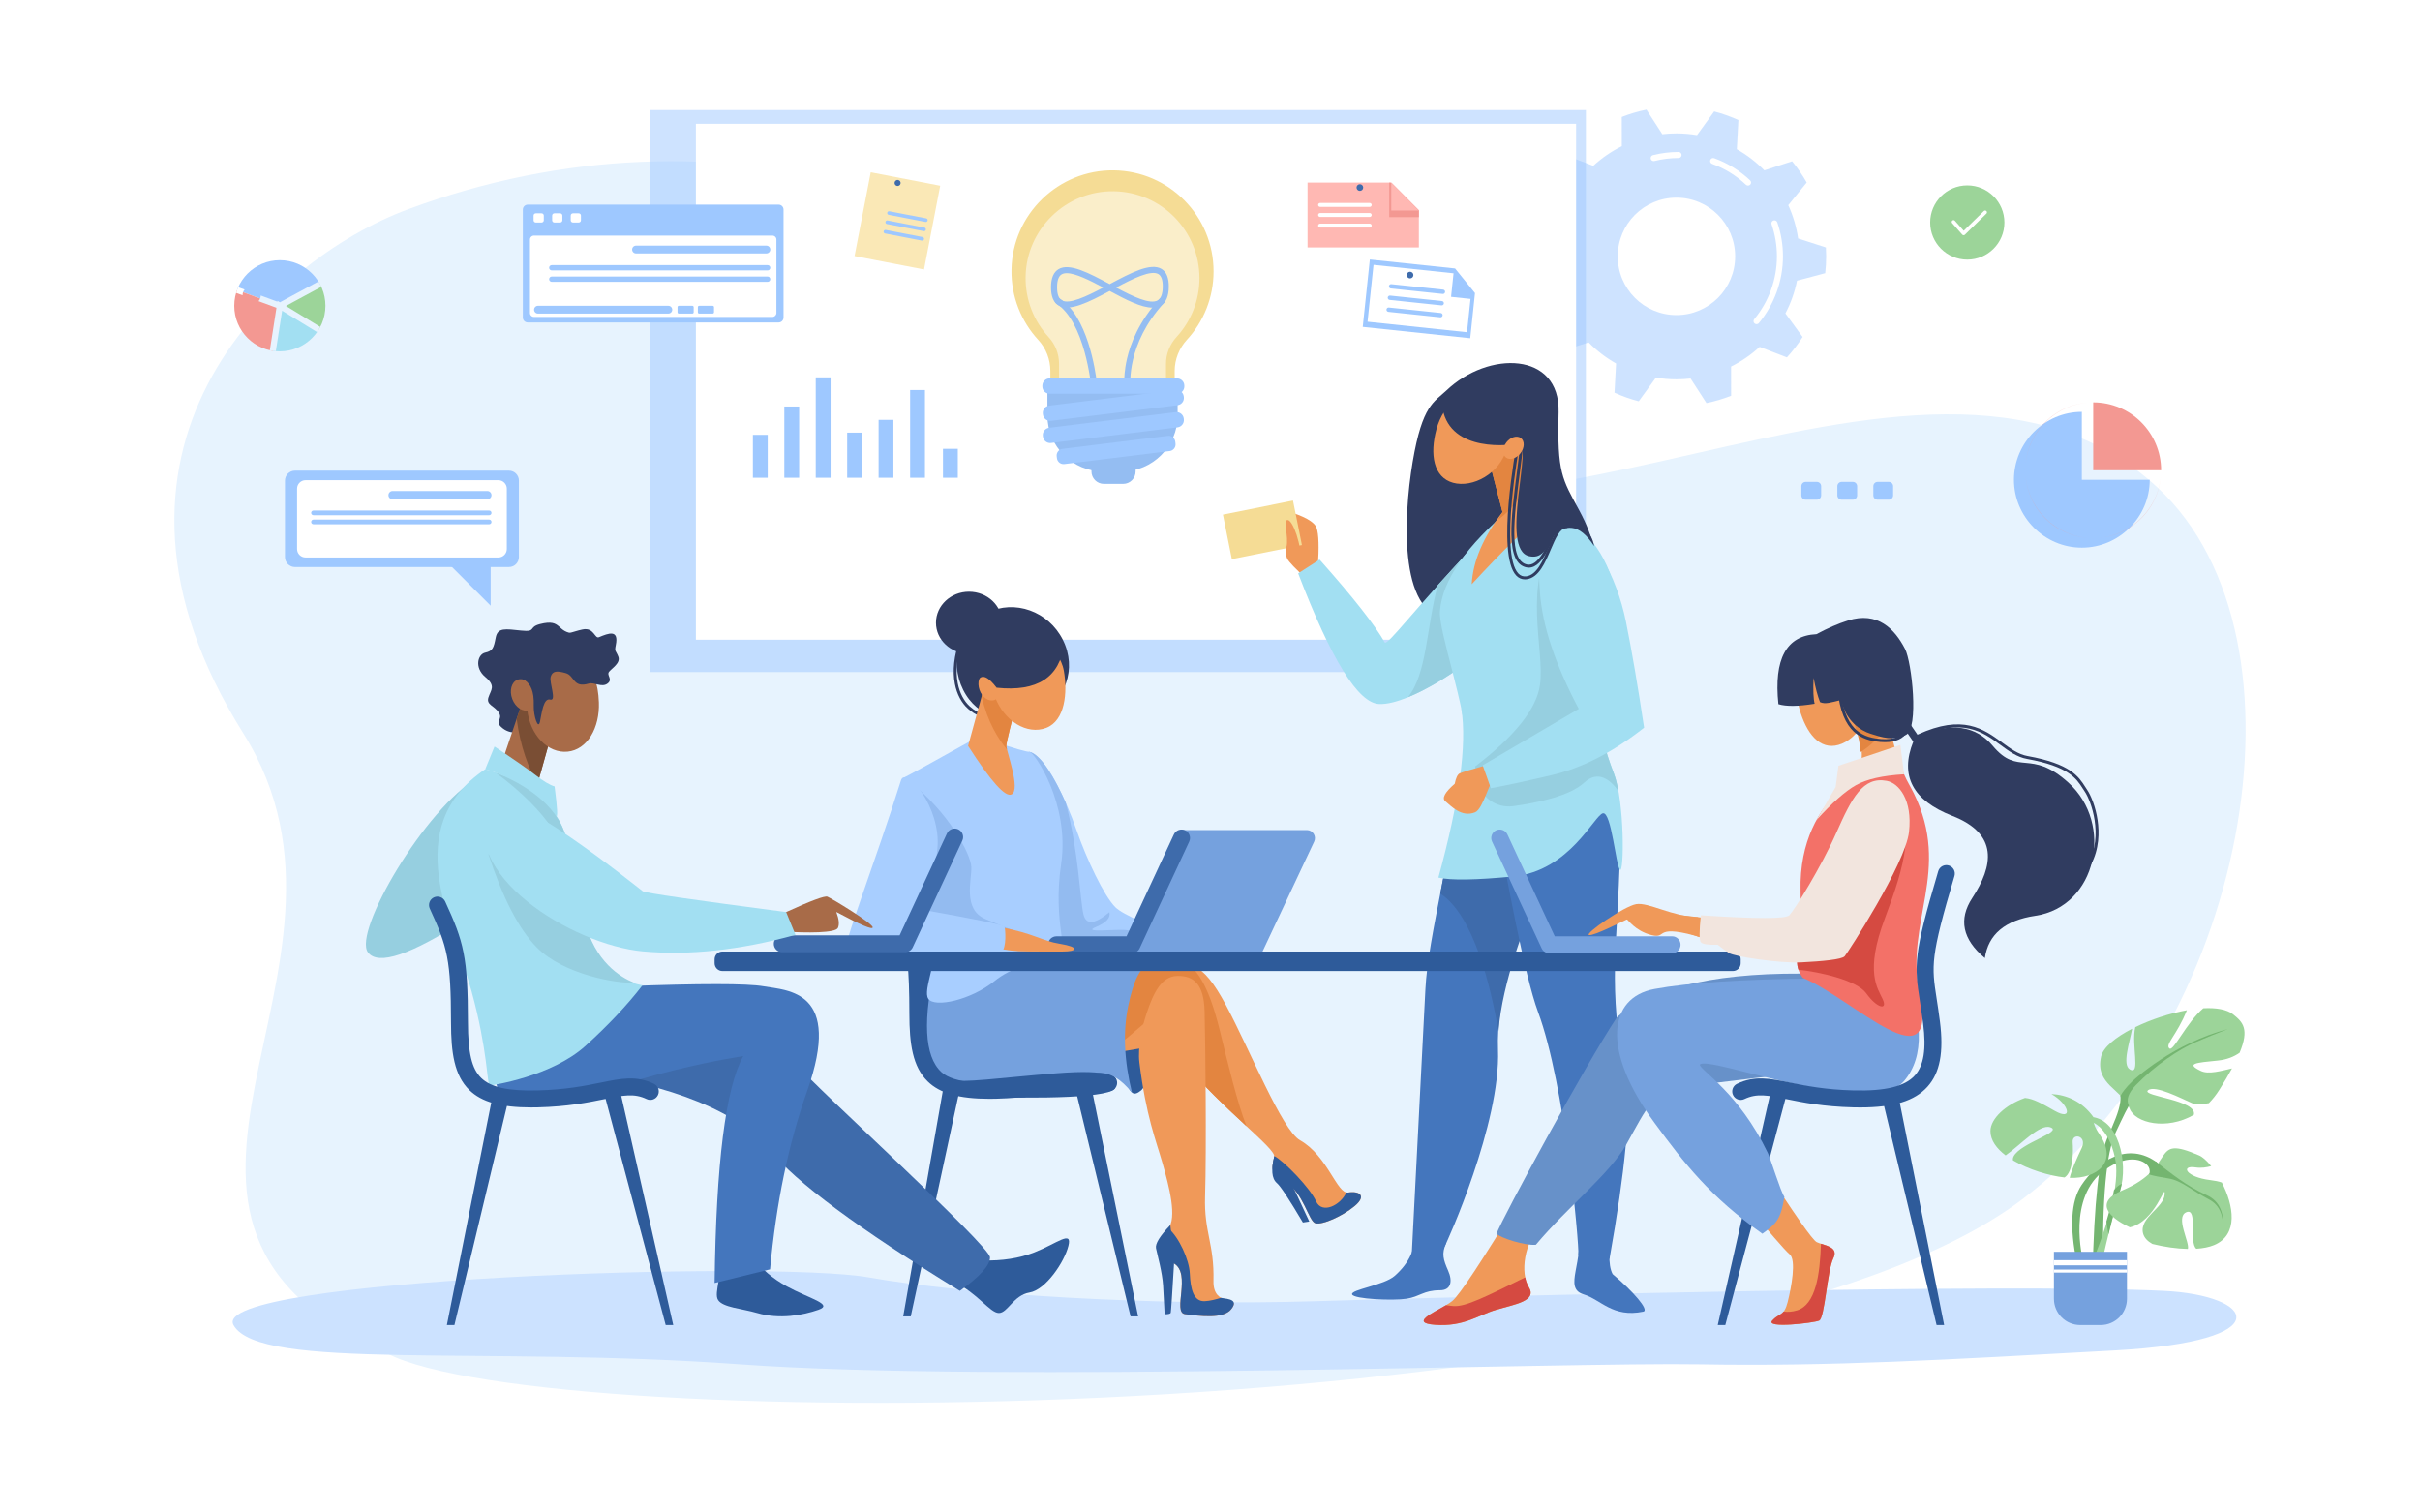 <svg version="1.2" baseProfile="tiny-ps" xmlns="http://www.w3.org/2000/svg" viewBox="0 0 4000 2500" width="4000" height="2500">
	<title>Слой 1</title>
	<defs>
		<clipPath clipPathUnits="userSpaceOnUse" id="cp1">
			<path d="M462.56 580.77C420.95 580.77 387.21 547.04 387.21 505.42C387.21 463.81 420.95 430.07 462.56 430.07C504.18 430.07 537.91 463.81 537.91 505.42C537.91 547.04 504.18 580.77 462.56 580.77Z" />
		</clipPath>
	</defs>
	<style>
		tspan { white-space:pre }
		.shp0 { fill: #ffffff } 
		.shp1 { fill: #e7f3fe } 
		.shp2 { fill: #cce2ff } 
		.shp3 { opacity: 0.502;fill: #9ec8ff } 
		.shp4 { fill: #303c60 } 
		.shp5 { fill: #4476bd } 
		.shp6 { fill: #3e6bab } 
		.shp7 { fill: #f09959 } 
		.shp8 { fill: #a2dff2 } 
		.shp9 { fill: #96cfe0 } 
		.shp10 { fill: #e38540 } 
		.shp11 { fill: #f5dc95 } 
		.shp12 { fill: #a8ceff } 
		.shp13 { fill: #93bbf0 } 
		.shp14 { fill: #75a1de } 
		.shp15 { fill: #2e5b9a } 
		.shp16 { fill: #6791c9 } 
		.shp17 { fill: #f37168 } 
		.shp18 { fill: #d54a41 } 
		.shp19 { fill: #f2e5de } 
		.shp20 { fill: #a86b48 } 
		.shp21 { fill: #7a4e34 } 
		.shp22 { fill: #74b570 } 
		.shp23 { fill: #9cd499 } 
		.shp24 { opacity: 0.502;fill: #ffffff } 
		.shp25 { fill: #94bdf2 } 
		.shp26 { fill: #9ec8ff } 
		.shp27 { fill: #f39892 } 
		.shp28 { fill: none } 
		.shp29 { fill: #ffb8b3 } 
		.shp30 { fill: #fae8b6 } 
	</style>
	<g id="Слой 1">
		<path id="&lt;Path&gt;" class="shp0" d="M4000 2500L0 2500L0 0L4000 0L4000 2500Z" />
		<g id="&lt;Group&gt;">
			<g id="&lt;Group&gt;">
				<path id="&lt;Path&gt;" class="shp1" d="M674.23 345.98C1189.86 154.56 1713.93 323.79 2069.36 692.39C2424.79 1060.99 3170.72 437.98 3566.32 805.98C3836.3 1057.12 3712.63 1702.81 3342.45 1982.48C2839.27 2362.61 964.74 2374.03 653.72 2243.58C122.23 2020.68 650.32 1607.9 402.23 1212.21C109.55 745.39 446.37 430.57 674.23 345.98Z" />
			</g>
			<path id="&lt;Path&gt;" class="shp2" d="M3576.66 2133.69C3318.55 2121.07 2440.52 2142.44 2173.48 2150.78C1906.44 2159.11 1596.47 2139.78 1435.46 2111.36C1274.45 2082.93 343.73 2113.78 385.97 2190.2C428.2 2266.62 800.64 2224.39 1223 2255.1C1645.35 2285.82 2595.23 2251.26 2809.5 2255.1C3023.76 2258.94 3220.24 2247.42 3496.36 2232.06C3772.48 2216.71 3726.27 2141 3576.66 2133.69Z" />
			<g id="&lt;Group&gt;">
				<path id="&lt;Compound Path&gt;" fill-rule="evenodd" class="shp3" d="M2970.26 463.93C2966.42 483.06 2959.89 501.21 2951.1 517.99L2979.52 557.01C2971.84 569 2963.15 580.27 2953.58 590.73L2908.54 573.35C2894.48 586.29 2878.59 597.26 2861.3 605.85L2861.36 654.15C2848.28 659.29 2834.65 663.34 2820.59 666.2L2794.34 625.63C2786.68 626.51 2778.9 626.97 2771 626.97C2759.42 626.97 2748.08 625.99 2737.03 624.13L2708.68 663.25C2694.81 659.66 2681.41 654.88 2668.6 649.05L2671.21 600.81C2654.43 591.34 2639.14 579.55 2625.76 565.88L2579.85 580.86C2570.85 569.92 2562.78 558.2 2555.74 545.81L2586.17 508.35C2578.3 491.17 2572.75 472.7 2569.92 453.35L2524.02 438.5C2523.73 433.61 2523.57 428.7 2523.57 423.74C2523.57 414.35 2524.11 405.08 2525.13 395.96L2571.75 383.55C2575.58 364.42 2582.11 346.27 2590.91 329.49L2562.49 290.47C2570.16 278.48 2578.85 267.2 2588.42 256.75L2633.47 274.12C2647.53 261.19 2663.42 250.22 2680.7 241.63L2680.64 193.32C2693.73 188.19 2707.36 184.13 2721.42 181.27L2747.67 221.84C2755.33 220.97 2763.11 220.5 2771 220.5C2782.58 220.5 2793.93 221.49 2804.98 223.35L2833.33 184.22C2847.2 187.82 2860.6 192.6 2873.41 198.43L2870.8 246.66C2887.57 256.14 2902.86 267.93 2916.25 281.6L2962.16 266.62C2971.16 277.55 2979.23 289.28 2986.27 301.67L2955.83 339.12C2963.71 356.31 2969.26 374.77 2972.08 394.13L3017.99 408.98C3018.28 413.86 3018.44 418.78 3018.44 423.74C3018.44 433.13 3017.9 442.4 3016.88 451.52L2970.26 463.93ZM2868.05 423.74C2868.05 370.14 2824.6 326.69 2771 326.69C2717.4 326.69 2673.95 370.14 2673.95 423.74C2673.95 477.34 2717.4 520.79 2771 520.79C2824.6 520.79 2868.05 477.34 2868.05 423.74Z" />
				<g id="&lt;Group&gt;">
					<path id="&lt;Path&gt;" class="shp0" d="M2903.37 535.8C2902.24 535.8 2901.11 535.42 2900.17 534.64C2898.05 532.88 2897.76 529.72 2899.53 527.6C2923.71 498.52 2937.03 461.63 2937.03 423.74C2937.03 405.59 2934.07 387.78 2928.21 370.78C2927.31 368.17 2928.7 365.33 2931.31 364.43C2933.92 363.53 2936.77 364.91 2937.67 367.53C2943.88 385.57 2947.03 404.48 2947.03 423.74C2947.03 463.96 2932.89 503.12 2907.22 533.99C2906.23 535.18 2904.8 535.8 2903.37 535.8Z" />
				</g>
				<g id="&lt;Group&gt;">
					<path id="&lt;Path&gt;" class="shp0" d="M2889.32 306.74C2888.09 306.74 2886.86 306.29 2885.89 305.38C2869.64 290.07 2850.81 278.47 2829.94 270.9C2827.34 269.96 2826 267.09 2826.94 264.49C2827.88 261.9 2830.75 260.56 2833.35 261.5C2855.51 269.54 2875.49 281.85 2892.75 298.1C2894.76 299.99 2894.85 303.15 2892.96 305.16C2891.98 306.21 2890.65 306.74 2889.32 306.74Z" />
				</g>
				<g id="&lt;Group&gt;">
					<path id="&lt;Path&gt;" class="shp0" d="M2733.36 266.29C2731.12 266.29 2729.09 264.78 2728.51 262.51C2727.84 259.83 2729.46 257.11 2732.14 256.44C2745.91 252.96 2760.16 251.2 2774.49 251.2C2777.26 251.2 2779.49 253.44 2779.49 256.2C2779.49 258.96 2777.26 261.2 2774.49 261.2C2760.98 261.2 2747.56 262.86 2734.58 266.13C2734.17 266.24 2733.76 266.29 2733.36 266.29Z" />
				</g>
			</g>
			<path id="&lt;Path&gt;" class="shp3" d="M2621.35 1110.86L1074.89 1110.86L1074.89 181.98L2621.35 181.98L2621.35 1110.86Z" />
			<path id="&lt;Path&gt;" class="shp0" d="M2605.15 1057.38L1150.23 1057.38L1150.23 204.65L2605.15 204.65L2605.15 1057.38Z" />
			<g id="&lt;Group&gt;">
				<path id="&lt;Path&gt;" class="shp4" d="M2390.87 645.34C2460.21 579.34 2578.71 580.84 2576.21 681.34C2573.7 781.84 2582.01 791.29 2610.54 844.01C2709.54 1026.94 2492.54 1016.18 2402.04 1022.18C2311.54 1028.18 2319.04 857.68 2335.04 763.18C2351.04 668.68 2370.58 664.66 2390.87 645.34Z" />
				<path id="&lt;Path&gt;" class="shp5" d="M2423.19 1221.58C2400.96 1408.25 2360.57 1546.24 2356.07 1634.74C2353.07 1693.73 2345.57 1839.38 2333.57 2071.68C2366.57 2069.37 2384.57 2065.72 2387.57 2060.72C2392.07 2053.22 2480.57 1856.73 2476.07 1735.23C2473.07 1654.24 2502.53 1552.16 2564.46 1429.01L2542.06 1247.76L2423.19 1221.58Z" />
				<path id="&lt;Path&gt;" class="shp6" d="M2444.54 1302.84L2409.78 1317.39C2400.33 1376.58 2389.84 1429.8 2380.64 1477.01C2435.96 1512.77 2464.53 1631.93 2476.78 1704.78C2483.02 1623.26 2521.48 1524.76 2545.34 1470.29L2444.54 1302.84Z" />
				<path id="&lt;Path&gt;" class="shp5" d="M2605.06 1202.76C2655.01 1266.47 2679.2 1334.47 2677.63 1406.75C2674.06 1571.8 2656.06 1618.92 2687.38 1791.98C2695.53 1837.04 2686.53 1933.27 2660.38 2080.68C2638.04 2082.43 2620.87 2080.32 2608.87 2074.34C2610.37 2058.1 2587.21 1793.82 2542.11 1672.34C2520.26 1613.51 2489.57 1448.75 2473.07 1354.25C2456.57 1259.76 2453.57 1240.26 2459.57 1240.26C2463.57 1240.26 2512.07 1227.76 2605.06 1202.76Z" />
				<path id="&lt;Path&gt;" class="shp7" d="M2178.21 937.34C2180.43 904.38 2179.76 882.8 2176.2 872.62C2172.65 862.44 2155.54 852.9 2124.87 844.01C2123.54 891.12 2124.43 917.57 2127.54 923.34C2130.65 929.12 2141.32 940.23 2159.54 956.68L2178.21 937.34Z" />
				<path id="&lt;Path&gt;" class="shp8" d="M2436.86 901.31C2331.54 1014.68 2297.16 1062.38 2289.16 1062.38C2272.5 1032.96 2236.48 987.14 2181.12 924.92L2145.72 947.68C2200.26 1090.19 2244.87 1162.19 2279.54 1163.66C2331.54 1165.87 2437.23 1089.94 2438.57 1081.22C2439.47 1075.41 2438.9 1015.44 2436.86 901.31Z" />
				<path id="&lt;Path&gt;" class="shp9" d="M2327.01 1152.58C2378.54 1131.6 2437.57 1087.72 2438.57 1081.22C2439.47 1075.41 2438.9 1015.44 2436.86 901.31C2413.9 926.03 2393.86 947.95 2376.46 967.12C2357.59 1037.38 2358.82 1113.89 2327.01 1152.58Z" />
				<path id="&lt;Path&gt;" class="shp8" d="M2543.87 826.68C2611.06 860.36 2651.99 907.01 2666.66 966.63C2688.66 1056.05 2623.56 1166.54 2615.56 1225.5C2607.56 1284.46 2423.57 1294.83 2423.57 1231.72C2423.57 1171.21 2377.47 1042.78 2380.07 1010.06C2384.14 958.89 2423.58 901.96 2498.38 839.27L2543.87 826.68Z" />
				<path id="&lt;Path&gt;" class="shp7" d="M2514.58 710.83L2557.85 844.25C2527.05 868.02 2485.3 908.5 2432.58 965.68C2434.63 927.63 2451.59 887.86 2483.47 846.39L2450.74 720.39L2514.58 710.83Z" />
				<path id="&lt;Path&gt;" class="shp10" d="M2534.76 773.06L2514.58 710.83L2450.74 720.39L2483.47 846.39C2481.34 849.78 2478.7 854.15 2475.56 859.49C2506.39 836.6 2525.31 808.12 2534.76 773.06Z" />
				<path id="&lt;Path&gt;" class="shp7" d="M2490.74 740.94C2479.07 783.4 2433.88 806.78 2401.76 797.95C2369.65 789.13 2362.78 751.44 2374.45 708.98C2386.12 666.52 2421.62 639.25 2453.73 648.08C2485.84 656.9 2502.41 698.48 2490.74 740.94Z" />
				<path id="&lt;Path&gt;" class="shp8" d="M2415.53 1171.89C2424.87 1231.08 2412.2 1324 2377.51 1450.63C2398.2 1455.33 2439.54 1454.68 2501.54 1448.68C2594.54 1439.68 2635.54 1346.86 2649.54 1344.27C2663.54 1341.68 2670.73 1430.65 2677.63 1437.68C2684.54 1444.71 2685.59 1325.33 2667.54 1278.39C2635.54 1195.2 2641.8 1159.91 2653.76 1109.51C2667.94 1049.76 2588.53 1070.55 2415.53 1171.89Z" />
				<path id="&lt;Path&gt;" class="shp5" d="M2335.83 2027.98C2344.2 2062.01 2327.67 2089 2305.54 2108.68C2287.54 2124.68 2232.2 2131.48 2234.87 2139.48C2237.54 2147.48 2302.87 2150.01 2324.87 2146.68C2346.87 2143.34 2352.87 2132.68 2380.25 2132.69C2398.21 2132.7 2401.54 2118.1 2393.54 2100.06C2385.54 2082.01 2382.74 2072.04 2389.97 2055.86C2394.79 2045.08 2376.74 2035.78 2335.83 2027.98Z" />
				<path id="&lt;Path&gt;" class="shp5" d="M2662.31 2027.98C2660.97 2063.31 2656.87 2089.63 2665.54 2106.01C2699.01 2134.01 2726.83 2165.82 2716.2 2168.01C2665.54 2178.48 2646.2 2148.11 2617.54 2139.48C2582.36 2128.88 2620.87 2084.68 2607.09 2027.98C2601.98 2006.96 2619.68 1998.97 2660.2 2004.01L2662.31 2027.98Z" />
				<path id="&lt;Path&gt;" class="shp9" d="M2675.1 1307.36C2673.08 1296.28 2670.58 1286.3 2667.54 1278.39C2635.54 1195.2 2641.8 1159.91 2653.76 1109.51C2654.71 1105.53 2655.09 1102.04 2654.97 1098.98C2657.67 1090 2660.19 1080.89 2662.4 1071.72L2651.54 973.68L2573.23 880.68C2514.54 966.68 2554.15 1073.68 2545.34 1132.68C2539.47 1172.01 2503.76 1216.75 2438.2 1266.91L2441.4 1287.84C2445.79 1316.55 2472.41 1336.5 2501.18 1332.51C2541.71 1326.88 2594.88 1315.58 2618.54 1293.62C2641.43 1272.38 2661.71 1288.82 2675.1 1307.36Z" />
				<path id="&lt;Path&gt;" class="shp7" d="M2461.19 1263.53C2432.25 1271.63 2416.05 1276.58 2412.59 1278.39C2409.13 1280.21 2406.44 1285.89 2404.53 1295.46C2387.97 1309.84 2382.86 1319.58 2389.2 1324.68C2398.72 1332.32 2415.72 1351.66 2438.2 1342.66C2451.99 1337.14 2462.69 1286.45 2471.73 1286.04C2477.76 1285.77 2474.25 1278.27 2461.19 1263.53Z" />
				<path id="&lt;Path&gt;" class="shp8" d="M2584.14 869.34C2630.6 870.66 2672.73 954.34 2687.41 1026.94C2697.19 1075.34 2707.24 1133.95 2717.54 1202.76C2666.2 1243.27 2615.18 1269.45 2564.46 1281.29C2520.21 1291.62 2486.79 1298.81 2464.2 1302.84L2450.74 1264.95L2609.54 1171.68C2570.61 1098.34 2549.21 1034.01 2545.34 978.68C2539.54 895.68 2548.83 868.34 2584.14 869.34Z" />
				<path id="&lt;Path&gt;" class="shp11" d="M2151.94 900.92L2036.12 924.16L2021.37 850.6L2137.19 827.37L2151.94 900.92Z" />
				<path id="&lt;Path&gt;" class="shp7" d="M2150.35 931.34C2151.94 900.92 2136.87 859.43 2128.21 859.49C2119.54 859.55 2130.87 886.68 2126.2 904.68C2124.52 911.18 2132.57 920.07 2150.35 931.34Z" />
				<path id="&lt;Path&gt;" class="shp4" d="M2382.96 661.34C2385.54 744.68 2482.87 738.29 2509.54 733.15C2536.21 728.01 2477.07 908.96 2527.87 919.4C2565.17 927.07 2556.77 868.72 2598.21 872.62C2610.43 873.77 2622.68 883.79 2634.96 902.68C2633.12 891.04 2627.54 881.02 2618.21 872.62C2604.2 860.01 2567.5 782.68 2557.85 727.34C2548.2 672.01 2482.87 636.22 2463.54 635.12C2450.65 634.38 2428.43 641.34 2396.87 656.01L2382.96 661.34Z" />
				<g id="&lt;Group&gt;">
					<path id="&lt;Path&gt;" class="shp4" d="M2527.01 938.26C2525.69 938.26 2524.36 938.12 2523 937.83C2506.74 934.37 2498.86 917.28 2498.19 884.06C2497.61 855.58 2502.32 819.03 2507.3 780.34C2509.32 764.7 2511.4 748.54 2513.12 732.88C2513.26 731.55 2514.45 730.58 2515.8 730.73C2517.14 730.87 2518.11 732.08 2517.96 733.42C2516.24 749.11 2514.15 765.3 2512.14 780.96C2502.49 855.83 2493.38 926.55 2524.01 933.07C2524.96 933.27 2525.91 933.37 2526.86 933.37C2544.45 933.37 2560.29 899.09 2569.52 865.7C2569.88 864.4 2571.22 863.64 2572.52 864C2573.82 864.36 2574.58 865.7 2574.22 866.99C2568.12 889.03 2551.73 938.26 2527.01 938.26Z" />
				</g>
				<g id="&lt;Group&gt;">
					<path id="&lt;Path&gt;" class="shp4" d="M2520.5 957.63C2514.96 957.63 2510.13 955.48 2506.1 951.23C2472.92 916.15 2505.73 740.17 2507.14 732.7C2507.39 731.38 2508.67 730.51 2509.99 730.76C2511.31 731.01 2512.18 732.28 2511.93 733.6C2511.59 735.41 2478.16 914.6 2509.64 947.88C2513.3 951.75 2517.64 953.29 2522.89 952.6C2540.12 950.32 2550.06 926.94 2558.84 906.32C2567.35 886.31 2575.36 867.41 2589.62 867.91C2590.97 867.96 2592.02 869.09 2591.97 870.43C2591.93 871.78 2590.8 872.86 2589.45 872.78C2589.33 872.78 2589.22 872.77 2589.1 872.77C2578.41 872.77 2571.08 890 2563.32 908.22C2554.04 930.05 2543.51 954.79 2523.52 957.43C2522.5 957.56 2521.49 957.63 2520.5 957.63Z" />
				</g>
				<path id="&lt;Path&gt;" class="shp7" d="M2513.15 749.16C2506.29 758 2495.54 761.14 2489.14 756.17C2482.74 751.21 2483.12 740.02 2489.98 731.17C2496.83 722.33 2507.58 719.19 2513.98 724.16C2520.38 729.12 2520.01 740.32 2513.15 749.16Z" />
			</g>
			<g id="&lt;Group&gt;">
				<path id="&lt;Path&gt;" class="shp4" d="M1756.88 1057.74C1780.64 1105.26 1760.97 1159.98 1714.23 1179.31C1667.19 1198.77 1615.75 1187.72 1591.99 1140.2C1568.23 1092.69 1585.87 1035.71 1631.41 1012.94C1676.94 990.17 1733.11 1010.23 1756.88 1057.74Z" />
				<g id="&lt;Group&gt;">
					<path id="&lt;Path&gt;" class="shp4" d="M1628.78 1185.02C1623.54 1185.02 1613.2 1183.16 1600.06 1171.5C1589.27 1161.94 1581.53 1147.27 1578.26 1130.2C1574.12 1108.65 1576.82 1083.89 1586.26 1056.58C1586.7 1055.31 1588.08 1054.64 1589.36 1055.08C1590.63 1055.52 1591.3 1056.9 1590.86 1058.17C1581.7 1084.66 1579.07 1108.58 1583.04 1129.28C1586.12 1145.3 1593.31 1159 1603.29 1167.86C1619.96 1182.65 1631.13 1179.96 1631.25 1179.93C1632.54 1179.59 1633.87 1180.35 1634.23 1181.64C1634.58 1182.93 1633.84 1184.26 1632.55 1184.62C1632.39 1184.67 1631.07 1185.02 1628.78 1185.02Z" />
				</g>
				<g id="&lt;Group&gt;">
					<path id="&lt;Path&gt;" class="shp12" d="M1701.45 1242.65C1728.49 1248.71 1762.64 1323.86 1779.36 1372.01C1796.22 1420.57 1824.81 1480.81 1843.53 1499.52C1856.01 1512 1903.24 1532.7 1985.24 1561.63C1782.64 1562.02 1683.42 1562.02 1687.57 1561.62C1691.72 1561.22 1696.35 1454.9 1701.45 1242.65Z" />
					<path id="&lt;Path&gt;" class="shp13" d="M1862.78 1537.49C1846.15 1535.11 1786.13 1542.84 1811.68 1532.14C1828.72 1525.01 1836.04 1516.89 1833.67 1507.78C1809.5 1527.98 1795.24 1529.25 1790.89 1511.58C1785.25 1488.74 1783.09 1408.07 1761.7 1327.21C1744.03 1287.12 1720.9 1247.01 1701.45 1242.65C1700.99 1261.63 1700.39 1284.42 1699.64 1311.04C1707.1 1399.37 1719.77 1529.15 1722.98 1561.87C1763.26 1561.93 1830.67 1561.87 1887.07 1561.79L1924.58 1560C1894.47 1546.58 1873.88 1539.07 1862.78 1537.49Z" />
					<path id="&lt;Path&gt;" class="shp12" d="M1602.02 1226C1544.67 1258.04 1509.31 1277.47 1495.94 1284.29C1475.89 1294.51 1552.12 1594.56 1569.08 1607.42C1586.03 1620.28 1735.3 1609.63 1752.29 1593.43C1769.29 1577.23 1739.25 1527.51 1753.96 1427.96C1768.66 1328.4 1709.1 1242.46 1701.45 1242.65C1696.35 1242.78 1677.15 1237.23 1643.86 1226L1602.02 1226Z" />
					<path id="&lt;Path&gt;" class="shp13" d="M1569.08 1607.42C1586.03 1620.28 1692.84 1620.56 1738.31 1606.42C1743.44 1604.82 1766.74 1595.54 1767.28 1586.81C1761.8 1585.78 1740.01 1588.4 1731.17 1586.36C1710.67 1581.65 1694.77 1566.6 1683.48 1541.21C1672.19 1537.14 1653.92 1529.77 1628.67 1519.07C1590.79 1503.03 1606.39 1454.45 1605.5 1433.06C1604.6 1411.67 1568.06 1341.7 1499.43 1288.67L1493.14 1291.49C1488.24 1340.25 1553.39 1595.52 1569.08 1607.42Z" />
					<g id="&lt;Group&gt;">
						<path id="&lt;Path&gt;" class="shp14" d="M2160.11 1372.01L1952.97 1372.01L1858.62 1572.77L2086.8 1572.77L2172.2 1391.04C2176.36 1382.18 2169.9 1372.01 2160.11 1372.01Z" />
						<g id="&lt;Group&gt;">
							<path id="&lt;Path&gt;" class="shp6" d="M1870.97 1575.62L1746.32 1575.62C1738.59 1575.62 1732.32 1569.35 1732.32 1561.62C1732.32 1553.89 1738.59 1547.62 1746.32 1547.62L1862.04 1547.62L1940.27 1379.25C1943.53 1372.23 1951.86 1369.19 1958.87 1372.45C1965.88 1375.71 1968.92 1384.03 1965.66 1391.04L1883.66 1567.52C1881.37 1572.46 1876.42 1575.62 1870.97 1575.62Z" />
						</g>
					</g>
					<path id="&lt;Path&gt;" class="shp7" d="M1654.81 1532.74C1708.89 1542.84 1722.18 1555.25 1751.66 1560C1785.07 1565.39 1781.1 1572.77 1756.28 1572.77C1731.47 1572.77 1669.1 1573.74 1647.7 1568.98C1633.43 1565.81 1635.8 1553.73 1654.81 1532.74Z" />
					<path id="&lt;Path&gt;" class="shp12" d="M1489.18 1289.92C1447.74 1422.42 1388.99 1572.77 1398.35 1572.77C1407.71 1572.77 1645.67 1582.39 1655.03 1574.38C1664.39 1566.37 1661.71 1535.62 1660.38 1531.61C1659.48 1528.94 1614.39 1519.67 1525.09 1503.83C1536.85 1480.91 1544.96 1447.06 1549.41 1402.27C1556.1 1335.09 1497.04 1264.79 1489.18 1289.92Z" />
				</g>
				<path id="&lt;Path&gt;" class="shp7" d="M1633.53 1110.86L1600.15 1232.85C1637.75 1291.55 1661.72 1318.29 1672.06 1313.08C1687.57 1305.25 1663.39 1241.51 1663.39 1232.85C1663.39 1227.07 1671.45 1194.4 1687.57 1134.81L1633.53 1110.86Z" />
				<path id="&lt;Path&gt;" class="shp10" d="M1664.55 1239.07C1663.83 1236.18 1663.39 1234.01 1663.39 1232.85C1663.39 1227.07 1671.45 1194.4 1687.57 1134.81L1633.53 1110.86L1622.48 1151.22C1632.13 1192.93 1649.54 1220.7 1664.55 1239.07Z" />
				<path id="&lt;Path&gt;" class="shp7" d="M1758.44 1108.84C1764.8 1144.21 1760.61 1191.2 1729.2 1203.14C1697.78 1215.09 1659.95 1192.23 1644.68 1152.1C1629.42 1111.96 1642.51 1069.74 1673.93 1057.79C1705.34 1045.85 1750.84 1066.58 1758.44 1108.84Z" />
				<path id="&lt;Path&gt;" class="shp7" d="M1652.13 1128.75C1656.53 1141.11 1652.71 1153.77 1643.59 1157.02C1634.47 1160.26 1623.5 1152.87 1619.1 1140.5C1614.7 1128.14 1618.52 1115.48 1627.64 1112.23C1636.76 1108.99 1647.73 1116.38 1652.13 1128.75Z" />
				<path id="&lt;Path&gt;" class="shp4" d="M1758.81 1064.4C1751.68 1119.74 1714.49 1143.84 1647.26 1136.71C1633.39 1118.48 1623.34 1114.15 1617.1 1123.71C1607.74 1138.05 1630.08 1039.55 1687.95 1036.45C1700.63 1035.77 1724.25 1045.09 1758.81 1064.4Z" />
				<path id="&lt;Path&gt;" class="shp4" d="M1656.3 1029.3C1656.3 1057.61 1631.84 1080.55 1601.67 1080.55C1571.51 1080.55 1547.05 1057.61 1547.05 1029.3C1547.05 1001 1571.51 978.05 1601.67 978.05C1631.84 978.05 1656.3 1001 1656.3 1029.3Z" />
			</g>
			<g id="&lt;Group&gt;">
				<g id="&lt;Group&gt;">
					<path id="&lt;Path&gt;" class="shp15" d="M1492.87 2175.94L1505.36 2175.94L1586.02 1802.23L1558.54 1802.23L1492.87 2175.94Z" />
					<path id="&lt;Path&gt;" class="shp15" d="M1881.22 2175.94L1868.73 2175.94L1774.86 1789.02L1802.34 1789.02L1881.22 2175.94Z" />
					<g id="&lt;Group&gt;">
						<path id="&lt;Path&gt;" class="shp15" d="M1635.39 1816.23C1585.35 1816.23 1553.65 1807.25 1533.42 1787.54C1508.35 1763.11 1503.16 1725.27 1503.08 1675.97C1503.02 1637.17 1502.1 1611.9 1500 1591.47C1499.2 1583.78 1504.8 1576.9 1512.49 1576.11C1520.18 1575.32 1527.06 1580.91 1527.85 1588.6C1530.05 1610.02 1531.02 1636.13 1531.08 1675.92C1531.16 1725.89 1537.5 1752.42 1552.96 1767.48C1568.83 1782.94 1597.51 1789.31 1645.94 1788.1C1692.71 1786.94 1724.91 1780.4 1750.77 1775.14C1784.8 1768.23 1809.38 1763.23 1838.53 1777.16C1845.51 1780.5 1848.46 1788.85 1845.13 1795.83C1841.79 1802.81 1833.43 1805.76 1826.46 1802.42C1805.77 1792.54 1788.21 1796.11 1756.35 1802.58C1729.4 1808.06 1695.87 1814.87 1646.63 1816.09C1642.79 1816.18 1639.04 1816.23 1635.39 1816.23Z" />
					</g>
				</g>
				<path id="&lt;Path&gt;" class="shp15" d="M1521.71 1574.38L1598.3 1577.57L1577.91 1789.03C1539.85 1764.74 1521.12 1739.52 1521.71 1713.37C1522.31 1687.23 1522.31 1640.9 1521.71 1574.38Z" />
				<path id="&lt;Path&gt;" class="shp7" d="M1899.81 1594.08C1964.57 1584.25 1986.58 1587.35 2026.22 1661.12C2065.85 1734.88 2118.61 1867.69 2148.95 1884.85C2194.64 1910.68 2209.78 1974.01 2228.54 1971.17C2247.3 1968.32 2259.37 1976.61 2238.96 1993.58C2218.55 2010.54 2185.58 2024.99 2174.31 2021.98C2163.04 2018.97 2154.29 1970.26 2124.85 1954.45C2095.41 1938.63 2104.26 1925.64 2106.19 1911.65C2108.12 1897.66 2020.25 1833.26 1954 1753.16C1913.53 1704.21 1892.68 1671.91 1889.59 1642.63C1887.53 1623.11 1890.94 1606.93 1899.81 1594.08Z" />
				<path id="&lt;Path&gt;" class="shp10" d="M2060.36 1861.56C2045.32 1823.4 2030.23 1760.42 2016.05 1702.68C1995.88 1620.56 1974.74 1601.07 1961.35 1592.31C1945.16 1588.25 1925.98 1590.11 1899.81 1594.08C1890.94 1606.93 1887.53 1623.11 1889.59 1642.63C1892.68 1671.91 1913.53 1704.21 1954 1753.16C1988.88 1795.33 2029.75 1833.15 2060.36 1861.56Z" />
				<path id="&lt;Path&gt;" class="shp15" d="M1919.53 1659C1908.04 1745.68 1896.95 1793.43 1886.25 1802.24C1874.78 1811.69 1866.65 1812.32 1858.62 1773.54C1853.28 1747.69 1857.44 1686.52 1871.1 1590.03L1919.53 1659Z" />
				<path id="&lt;Path&gt;" class="shp7" d="M1905.8 1729.36L1746.32 1756.16L1836.36 1627.05L1904.88 1613.1L1945.97 1622.55L1905.8 1729.36Z" />
				<path id="&lt;Path&gt;" class="shp15" d="M2106.19 1911.65C2101.02 1932.49 2101.64 1947.89 2110.63 1955.61C2116.62 1960.75 2130.92 1982.44 2153.55 2020.68L2164.13 2019.07L2139.64 1966.59L2106.19 1911.65Z" />
				<path id="&lt;Path&gt;" class="shp15" d="M2174.31 2021.98C2185.58 2024.99 2218.55 2010.54 2238.96 1993.58C2259.37 1976.61 2247.3 1968.32 2228.54 1971.17C2227.49 1971.33 2226.44 1971.26 2225.4 1971.01C2216.03 1991.94 2185.21 2007.64 2175.27 1985.53C2165.41 1963.62 2123.19 1920.01 2106.18 1910.68C2106.22 1911.02 2106.23 1911.35 2106.19 1911.65C2104.26 1925.64 2095.41 1938.63 2124.85 1954.45C2154.29 1970.26 2163.04 2018.97 2174.31 2021.98Z" />
				<path id="&lt;Path&gt;" class="shp10" d="M1574.3 1599.29C1517.72 1700.83 1556.37 1765.36 1625.14 1771.94C1693.91 1778.51 1802.47 1765.96 1865.75 1713.37C1929.04 1660.79 1980.98 1605.18 1973.73 1596.89C1968.89 1591.36 1835.75 1592.16 1574.3 1599.29Z" />
				<path id="&lt;Path&gt;" class="shp7" d="M1895.17 1675.05C1906.75 1640.29 1920.11 1613.62 1945.97 1613.13C1973.16 1612.62 1989.89 1626.77 1991.05 1671.25C1992.43 1724.22 1994.3 1899.64 1991.85 1977.64C1990 2036.69 2007.21 2055.59 2005.75 2117.14C2004.66 2163.5 2054.08 2140.08 2034.99 2164.12C2021.86 2180.66 1982.78 2175.25 1958.78 2172.2C1937.39 2169.48 1969.85 2105.38 1940.25 2088.24C1914.84 2073.54 1914.35 2049.66 1930.39 2031.59C1946.43 2013.51 1932.17 1960.04 1921.48 1922.6C1910.78 1885.17 1894.19 1844.67 1883.3 1756.16C1880.19 1730.92 1888.09 1696.28 1895.17 1675.05Z" />
				<path id="&lt;Path&gt;" class="shp15" d="M2018.08 2145.2C2009.89 2147.7 1999.79 2150.45 1991 2150.75C1973.17 2151.34 1967.82 2131.73 1966.64 2105.1C1965.6 2081.84 1948.7 2045.21 1931.38 2030.36C1931.06 2030.78 1930.74 2031.2 1930.39 2031.59C1914.35 2049.66 1914.84 2073.54 1940.25 2088.24C1969.85 2105.38 1937.39 2169.48 1958.78 2172.2C1982.78 2175.25 2021.86 2180.66 2034.99 2164.12C2047.4 2148.5 2032 2147.26 2018.08 2145.2Z" />
				<path id="&lt;Path&gt;" class="shp15" d="M1934.4 2024.96C1917.07 2043.06 1909.2 2055.87 1910.78 2063.4C1913.16 2074.69 1921.17 2103.21 1922.51 2125.2C1923.41 2139.86 1924.25 2155.6 1925.04 2172.42C1931.28 2172.42 1934.65 2171.53 1935.14 2169.76C1935.64 2167.99 1937.62 2138.2 1941.09 2080.4L1934.4 2024.96Z" />
				<path id="&lt;Path&gt;" class="shp14" d="M1547.05 1590.03C1524.68 1684.99 1527.62 1745.62 1555.89 1771.94C1598.29 1811.41 1774.37 1775.91 1815.84 1773.54C1834.56 1772.47 1852.98 1783.36 1871.1 1806.21C1858.03 1753.23 1855.95 1705.35 1864.86 1662.57C1873.78 1619.79 1885.42 1596.96 1899.81 1594.08L1871.1 1590.03L1547.05 1590.03Z" />
				<path id="&lt;Path&gt;" class="shp12" d="M1539.45 1552.79C1553.8 1583.24 1524 1635.83 1534.44 1650.98C1544.89 1666.13 1604.68 1653.1 1643.86 1621.57C1669.98 1600.55 1707.76 1587.72 1757.19 1583.1L1539.45 1552.79Z" />
				<path id="&lt;Path&gt;" class="shp15" d="M1600.15 1812.31C1718.69 1816.76 1843.47 1814.66 1843.47 1796.99C1843.47 1779.33 1838.12 1766.85 1746.32 1773.98C1654.52 1781.11 1592.13 1790.92 1564.5 1784.68C1546.08 1780.52 1557.96 1789.73 1600.15 1812.31Z" />
			</g>
			<path id="&lt;Path&gt;" class="shp15" d="M2864.29 1605.04L1194.07 1605.04C1186.94 1605.04 1181.16 1599.26 1181.16 1592.13L1181.16 1585.68C1181.16 1578.55 1186.94 1572.77 1194.07 1572.77L2864.29 1572.77C2871.42 1572.77 2877.2 1578.55 2877.2 1585.68L2877.2 1592.13C2877.2 1599.26 2871.42 1605.04 2864.29 1605.04Z" />
			<g id="&lt;Group&gt;">
				<path id="&lt;Path&gt;" class="shp7" d="M3086.22 1140.27C3097.7 1180.76 3069.65 1222.48 3038.75 1231.25C3007.86 1240.01 2985.81 1212.5 2974.32 1172.01C2962.84 1131.52 2978.57 1091.6 3009.47 1082.83C3040.37 1074.07 3074.73 1099.78 3086.22 1140.27Z" />
				<path id="&lt;Path&gt;" class="shp7" d="M2912.98 1924.82C2965.77 2006.82 2995.73 2049.6 3002.86 2053.16C3013.56 2058.51 3040.3 2059.85 3030.27 2079.9C3020.24 2099.95 3016.23 2178.83 3006.87 2182.84C2997.52 2186.85 2917.3 2196.21 2929.33 2182.84C2941.37 2169.47 2948.77 2176.16 2954.84 2152.09C2960.91 2128.03 2969.44 2082.57 2958.08 2073.22C2950.5 2066.98 2923.54 2035.78 2877.2 1979.63L2912.98 1924.82Z" />
				<path id="&lt;Path&gt;" class="shp7" d="M2514.42 1977.64C2450.25 2083.41 2412.22 2141.05 2400.33 2150.55C2382.51 2164.81 2323.68 2186.21 2371.81 2189.77C2419.94 2193.34 2443.12 2173.73 2473.42 2164.81C2503.72 2155.9 2541.16 2150.55 2526.9 2127.38C2512.64 2104.21 2518.56 2053.62 2549.3 2021.53C2569.8 2000.14 2558.17 1985.51 2514.42 1977.64Z" />
				<path id="&lt;Path&gt;" class="shp16" d="M3005.65 1609.75C2846.79 1605.6 2735.86 1629.36 2672.88 1681.05C2617.62 1764.84 2483.93 2012.04 2473.54 2039.28C2480.67 2046.41 2520.78 2059.28 2538.61 2057.49C2591.2 1994.79 2660.7 1940.58 2688.35 1891.4C2722.41 1830.79 2732.91 1800.49 2788.17 1795.14C2843.43 1789.79 2968.21 1771.97 3005.65 1771.97C3030.6 1771.97 3030.6 1717.89 3005.65 1609.75Z" />
				<path id="&lt;Path&gt;" class="shp15" d="M3213.45 2190.2L3200.96 2190.2L3111.39 1816.49L3138.87 1816.49L3213.45 2190.2Z" />
				<path id="&lt;Path&gt;" class="shp15" d="M2839.27 2190.2L2851.77 2190.2L2954.55 1803.28L2927.07 1803.28L2839.27 2190.2Z" />
				<path id="&lt;Path&gt;" class="shp14" d="M3141.4 1593.43L3002.86 1617.34C2880.13 1618.47 2790.71 1624.26 2734.61 1634.71C2658.04 1648.97 2646.76 1735.96 2734.61 1855.75C2784.51 1923.8 2826.7 1978.08 2912.98 2039.28C2934.93 2023.16 2943.32 2017.07 2949.39 1978.3C2943.14 1969.74 2926.98 1916.15 2921.96 1905.66C2874.24 1805.9 2810.54 1769.62 2809.66 1759.81C2820.35 1742.43 3092.96 1850.4 3147.16 1786.89C3181.66 1746.46 3179.74 1681.98 3141.4 1593.43Z" />
				<path id="&lt;Path&gt;" class="shp17" d="M3147.16 1279.79C3110.67 1274.66 3073.51 1281.6 3038.75 1306.76C3008.38 1337.72 2974.02 1388.77 2976.13 1472.98C2978.8 1579.93 2959.58 1586.8 2979.63 1616.21C3063.27 1650.75 3206.31 1799.14 3172.63 1640.05C3148.23 1524.86 3226.12 1439 3163.29 1311.22C3158.17 1300.82 3151.78 1290.73 3147.16 1279.79Z" />
				<path id="&lt;Path&gt;" class="shp18" d="M2976.1 1513.23C2974.48 1568.99 2966.6 1585.41 2972.62 1602.89C3006.72 1606.37 3069.09 1620.02 3084.68 1641.84C3102.5 1666.79 3120.33 1670.36 3112.01 1651.94C3103.69 1633.52 3081.71 1607.37 3115.58 1517.65C3149.44 1427.93 3165.49 1367.32 3132.21 1304.93L2976.1 1513.23Z" />
				<path id="&lt;Path&gt;" class="shp7" d="M3147.16 1279.79C3132.18 1244.33 3122.85 1206.68 3119.17 1166.84L3060.35 1184.22C3082.63 1234.13 3083.08 1267.99 3061.69 1285.82C3054.87 1291.5 3046.95 1298.4 3038.75 1306.76C3073.51 1281.6 3110.67 1274.66 3147.16 1279.79Z" />
				<path id="&lt;Path&gt;" class="shp10" d="M3120.94 1181C3117.46 1177.9 3113.1 1174.03 3108.52 1169.98L3060.54 1184.16C3060.51 1184.25 3060.47 1184.33 3060.44 1184.42C3061.6 1187.07 3073.82 1215.59 3075.43 1243.02C3089.73 1234.34 3105.38 1220.2 3123.28 1195.49C3122.31 1190.01 3121.54 1185.12 3120.94 1181Z" />
				<path id="&lt;Path&gt;" class="shp7" d="M3105.8 1296.51C3045.22 1317.7 3051.94 1381.53 2996.18 1475.66C2976.94 1508.13 2958.39 1524.13 2940.52 1523.64C2895.4 1524.01 2845.56 1520.85 2790.99 1514.18C2739.73 1507.91 2736.48 1523.17 2772.13 1535.91C2844.03 1561.62 2918.64 1589.29 2978.8 1582.61C3038.96 1575.92 3141.85 1422.43 3147.16 1382.47C3154.5 1327.21 3136.31 1285.84 3105.8 1296.51Z" />
				<g id="&lt;Group&gt;">
					<path id="&lt;Path&gt;" class="shp15" d="M3074.62 1830.5C3070.86 1830.5 3067.01 1830.45 3063.06 1830.35C3013.82 1829.13 2980.29 1822.32 2953.34 1816.84C2921.48 1810.37 2903.92 1806.8 2883.23 1816.69C2876.26 1820.02 2867.9 1817.07 2864.57 1810.09C2861.23 1803.11 2864.18 1794.76 2871.16 1791.42C2900.31 1777.49 2924.9 1782.49 2958.92 1789.4C2984.79 1794.66 3016.98 1801.2 3063.75 1802.36C3116.42 1803.66 3148.64 1795.76 3165.1 1777.51C3179.8 1761.21 3184.13 1734.04 3178.72 1691.99C3176.89 1677.75 3175.06 1665.91 3173.45 1655.47C3168.91 1626.16 3165.92 1606.79 3169.62 1576.94C3173.06 1549.11 3182.3 1511.99 3203.68 1439.96C3205.88 1432.55 3213.68 1428.33 3221.09 1430.53C3228.5 1432.73 3232.73 1440.52 3230.53 1447.93C3190.52 1582.66 3192.55 1595.82 3201.12 1651.19C3202.76 1661.8 3204.62 1673.83 3206.49 1688.42C3213.02 1739.17 3206.47 1773.44 3185.89 1796.26C3164.68 1819.78 3130.1 1830.5 3074.62 1830.5Z" />
				</g>
				<path id="&lt;Path&gt;" class="shp18" d="M2520.96 2111.36C2457.09 2142.59 2422.72 2160.5 2402.24 2158.79C2397.41 2158.39 2393.4 2157.89 2390.04 2157.37C2367.26 2170.83 2330.9 2186.74 2371.81 2189.77C2419.94 2193.34 2443.12 2173.73 2473.42 2164.81C2503.73 2155.9 2541.16 2150.55 2526.9 2127.38C2524.17 2122.94 2522.18 2117.49 2520.96 2111.36Z" />
				<path id="&lt;Path&gt;" class="shp18" d="M3009.83 2055.77C3008.26 2106.34 3001.31 2156.45 2970.38 2165.92C2962.19 2168.43 2954.71 2168.79 2948.1 2167.91C2943.24 2173.92 2937.3 2173.99 2929.33 2182.84C2917.3 2196.21 2997.52 2186.85 3006.87 2182.84C3016.23 2178.83 3020.24 2099.95 3030.27 2079.9C3038.51 2063.43 3021.93 2059.58 3009.83 2055.77Z" />
				<g id="&lt;Group&gt;">
					<path id="&lt;Path&gt;" class="shp14" d="M2763.8 1575.62L2560.89 1575.62C2555.44 1575.62 2550.49 1572.46 2548.2 1567.52L2466.2 1391.04C2462.94 1384.03 2465.98 1375.71 2472.99 1372.45C2480.01 1369.19 2488.33 1372.23 2491.59 1379.25L2569.82 1547.62L2763.8 1547.62C2771.54 1547.62 2777.8 1553.89 2777.8 1561.62C2777.8 1569.35 2771.54 1575.62 2763.8 1575.62Z" />
				</g>
				<path id="&lt;Path&gt;" class="shp7" d="M2806.25 1515.94C2765.25 1515.35 2724.59 1490.91 2704.39 1494.48C2684.19 1498.04 2618.23 1543.79 2626.55 1545.58C2634.87 1547.36 2687.16 1520.26 2688.94 1519.84C2690.72 1519.43 2702.01 1538.62 2729.94 1545.66C2757.87 1552.71 2730.14 1524.73 2816.71 1550.88C2854.23 1562.21 2850.75 1550.57 2806.25 1515.94Z" />
				<path id="&lt;Path&gt;" class="shp19" d="M3141.12 1231.25L3147.16 1279.79C3111.79 1281.89 3085.3 1287.89 3067.7 1297.8C3050.1 1307.7 3028.31 1326.96 3002.34 1355.57L3034.17 1300.77L3038.75 1265.71L3141.12 1231.25Z" />
				<path id="&lt;Path&gt;" class="shp19" d="M3118.55 1290.67C3079.14 1283.28 3060.91 1318.59 3035.36 1376.23C3009.81 1433.87 2966.19 1503.87 2957.52 1512.9C2951.74 1518.91 2903.01 1518.91 2811.35 1512.9C2808.57 1539.44 2808.57 1554.29 2811.35 1557.46C2814.12 1560.63 2823.43 1562.02 2839.27 1561.62C2845.61 1566.68 2851.75 1571.21 2857.69 1575.22C2866.61 1581.23 2942.07 1592.52 2977.13 1590.74C3012.18 1588.95 3044.27 1585.98 3049.02 1580.63C3053.78 1575.29 3149.44 1427.93 3155.39 1375.04C3161.33 1322.16 3138.66 1294.44 3118.55 1290.67Z" />
				<path id="&lt;Path&gt;" class="shp4" d="M3002.34 1048.23C2952.65 1050.61 2931.7 1089.17 2939.5 1163.92C2952.4 1167.9 2972.37 1167.67 2999.41 1163.21C2997.33 1155.19 2996.74 1140.93 2997.63 1120.43C3000.77 1137.07 3004.33 1150.44 3008.32 1160.54C3016.9 1164.47 3026.59 1160.98 3043.08 1157C3051.55 1192.62 3075.48 1207.68 3091.86 1212.83C3109.96 1218.52 3129.12 1225.3 3150.51 1214.61C3171.9 1203.91 3160.14 1094.58 3148.78 1072.6C3131.73 1039.59 3103.39 1010.06 3054.37 1025.65C3037.98 1030.87 3020.64 1038.4 3002.34 1048.23Z" />
				<path id="&lt;Path&gt;" class="shp4" d="M3131.95 1181.39L3162.42 1225.9C3139.9 1282.15 3161.39 1323.02 3226.86 1348.5C3303.78 1378.44 3294.72 1431.19 3259.96 1484.24C3236.79 1519.61 3243.72 1552.73 3280.76 1583.62C3286.41 1544.44 3314.15 1521.15 3363.97 1513.76C3465.87 1498.64 3494.73 1361.82 3418.62 1293.41C3355.63 1236.8 3336.47 1283.68 3293.83 1232.88C3265.41 1199.01 3224.37 1193.52 3170.72 1216.39L3141.22 1173.37L3131.95 1181.39Z" />
				<g id="&lt;Group&gt;">
					<path id="&lt;Path&gt;" class="shp4" d="M3453.67 1430.96C3453.28 1430.96 3452.88 1430.86 3452.5 1430.66C3451.32 1430.01 3450.89 1428.53 3451.54 1427.35C3477.22 1380.41 3456.26 1323.54 3445.72 1308.14C3444.61 1306.51 3443.55 1304.86 3442.43 1303.12C3432.07 1286.94 3419.18 1266.81 3350.45 1254.44C3333.98 1251.48 3320.63 1241.67 3306.49 1231.29C3277.17 1209.77 3243.93 1185.37 3171.73 1218.6C3170.51 1219.17 3169.06 1218.63 3168.5 1217.41C3167.94 1216.19 3168.47 1214.74 3169.7 1214.18C3244.51 1179.75 3278.97 1205.05 3309.37 1227.37C3323.04 1237.4 3335.96 1246.88 3351.31 1249.65C3422.13 1262.4 3435.66 1283.52 3446.54 1300.49C3447.63 1302.2 3448.67 1303.82 3449.74 1305.38C3456.09 1314.67 3463.94 1333.9 3467.15 1355.93C3469.94 1375.03 3470.23 1403.34 3455.81 1429.69C3455.37 1430.5 3454.53 1430.96 3453.67 1430.96Z" />
				</g>
				<g id="&lt;Group&gt;">
					<path id="&lt;Path&gt;" class="shp4" d="M3115.67 1226.72C3110.81 1226.72 3105.55 1226.3 3099.89 1225.45C3073.91 1221.56 3039.06 1206.79 3036.32 1123.78C3036.27 1122.43 3037.33 1121.31 3038.67 1121.26C3040.06 1121.2 3041.14 1122.27 3041.19 1123.62C3042.32 1157.98 3049.15 1183.41 3061.47 1199.21C3070.85 1211.23 3083.29 1218.04 3100.61 1220.63C3124.86 1224.27 3140.95 1219.77 3148.42 1207.26C3149.11 1206.11 3150.61 1205.73 3151.76 1206.42C3152.92 1207.11 3153.29 1208.61 3152.6 1209.76C3145.86 1221.04 3133.47 1226.72 3115.67 1226.72Z" />
				</g>
			</g>
			<g id="&lt;Group&gt;">
				<path id="&lt;Path&gt;" class="shp9" d="M789.67 1285.62C703.17 1335.09 582.85 1540.7 608.25 1574.26C625.18 1596.63 679.11 1578.4 770.01 1519.58L789.67 1285.62Z" />
				<path id="&lt;Path&gt;" class="shp4" d="M951.28 1047.18C918.25 1046.28 930.51 1021.73 892.52 1031.53C872.55 1036.69 887.3 1044.9 861.35 1042.23C835.41 1039.55 822.64 1036.88 819.37 1053.81C816.1 1070.75 814.52 1076.1 802.04 1078.77C789.57 1081.44 783.93 1103.73 802.04 1118.88C820.16 1134.03 811.35 1140.27 807.34 1152.75C803.33 1165.23 817 1166.12 824.43 1177.7C831.85 1189.29 817.59 1191.48 828.29 1201.53C835.42 1208.22 843.98 1211.28 853.98 1210.68L899.01 1124.35L951.28 1047.18Z" />
				<path id="&lt;Path&gt;" class="shp15" d="M1624.26 2083.39C1656.35 2084.28 1684.87 2079.82 1709.82 2070.02C1747.25 2055.31 1772.65 2032.59 1765.97 2059.32C1759.28 2086.06 1728.54 2131.93 1701.8 2136.4C1675.06 2140.87 1665.7 2170.29 1651 2170.29C1636.29 2170.29 1614.9 2136.4 1577.47 2119.47C1554.73 2109.18 1570.32 2097.15 1624.26 2083.39Z" />
				<path id="&lt;Path&gt;" class="shp15" d="M1244.98 2078.88C1258.48 2097.49 1276.97 2113.26 1300.45 2126.2C1336.83 2146.26 1378.81 2155.91 1352.78 2164.98C1326.76 2174.05 1288.7 2181.1 1251.59 2170.32C1225.55 2162.76 1195.03 2161.18 1186.97 2148.88C1178.91 2136.58 1196.46 2105.69 1189.16 2059.53C1185.26 2034.87 1203.87 2041.32 1244.98 2078.88Z" />
				<path id="&lt;Path&gt;" class="shp6" d="M1019.62 1630.22C1205.48 1699.82 1305.9 1744.34 1320.88 1763.8C1343.34 1792.98 1636.39 2058.82 1636.39 2078.42C1636.39 2091.5 1619.76 2109.92 1586.48 2133.69C1418.92 2030.89 1314.34 1953.35 1272.75 1901.06C1210.35 1822.62 1058.08 1784.81 977.13 1777.55C923.16 1772.7 937.33 1723.6 1019.62 1630.22Z" />
				<path id="&lt;Path&gt;" class="shp5" d="M1030.31 1630.22C1157.47 1625.47 1234.72 1625.47 1262.05 1630.22C1303.05 1637.35 1392.98 1637.27 1334.16 1803.28C1303.42 1890.03 1282.98 1988.32 1272.84 2098.14L1181.16 2120.66C1183.59 1923.18 1199.38 1798.14 1228.54 1745.56C1196.69 1750.81 1138.22 1761.05 1057.18 1784.23C956.96 1812.89 879.38 1820.04 824.43 1805.69L802.04 1727.25L1030.31 1630.22Z" />
				<path id="&lt;Path&gt;" class="shp20" d="M871.03 1137.76L824.43 1275.46L883.3 1314.23L916.67 1195.25L871.03 1137.76Z" />
				<path id="&lt;Path&gt;" class="shp21" d="M888.57 1295.45L916.67 1195.25L871.03 1137.76L853.98 1188.13C859.87 1233.62 874.08 1271.25 888.57 1295.45Z" />
				<path id="&lt;Path&gt;" class="shp20" d="M989.91 1161.07C991.42 1202.95 970.85 1239.2 938.15 1242.42C905.46 1245.64 875.62 1214.45 871.5 1172.74C867.39 1131.04 890.56 1094.62 923.26 1091.39C955.96 1088.17 987.52 1094.98 989.91 1161.07Z" />
				<path id="&lt;Path&gt;" class="shp8" d="M802.04 1271.45C658.99 1368.06 747.96 1524.18 779.38 1638.27C806.13 1735.44 805.26 1794.17 809.27 1794.17C813.28 1794.17 911.67 1779.46 967.82 1728.66C1005.25 1694.79 1036.62 1661.46 1061.93 1628.65C1013.97 1620.11 982.15 1584.82 966.48 1522.78C954.54 1475.54 959.97 1449.89 932.76 1375.02C914.62 1325.11 871.05 1290.59 802.04 1271.45Z" />
				<path id="&lt;Path&gt;" class="shp8" d="M802.04 1271.45L817.37 1233.96C849.75 1255.35 872.4 1271.1 885.33 1281.2C898.25 1291.3 908.7 1297.54 916.67 1299.91C921.34 1335.74 922.16 1352.03 919.13 1348.78C880.9 1307.82 841.88 1282.04 802.04 1271.45Z" />
				<g id="&lt;Group&gt;">
					<path id="&lt;Path&gt;" class="shp15" d="M738.64 2190.2L751.13 2190.2L840.7 1816.49L813.22 1816.49L738.64 2190.2Z" />
					<path id="&lt;Path&gt;" class="shp15" d="M1112.81 2190.2L1100.32 2190.2L997.54 1803.28L1025.02 1803.28L1112.81 2190.2Z" />
					<g id="&lt;Group&gt;">
						<path id="&lt;Path&gt;" class="shp15" d="M877.79 1830.49C827.75 1830.49 796.05 1821.51 775.82 1801.8C750.74 1777.37 745.56 1739.53 745.48 1690.23C745.32 1586.58 739.59 1565.15 710.41 1501.86C707.17 1494.84 710.24 1486.52 717.26 1483.28C724.29 1480.05 732.6 1483.11 735.84 1490.14C766.68 1557.04 773.32 1581.63 773.48 1690.19C773.56 1740.15 779.9 1766.68 795.36 1781.74C811.22 1797.2 839.9 1803.57 888.34 1802.36C935.11 1801.2 967.3 1794.66 993.17 1789.4C1027.19 1782.49 1051.78 1777.49 1080.93 1791.42C1087.91 1794.76 1090.86 1803.11 1087.52 1810.09C1084.19 1817.07 1075.83 1820.02 1068.86 1816.69C1048.17 1806.8 1030.61 1810.37 998.75 1816.84C971.8 1822.32 938.27 1829.13 889.03 1830.35C885.19 1830.45 881.43 1830.49 877.79 1830.49Z" />
					</g>
				</g>
				<g id="&lt;Group&gt;">
					<path id="&lt;Path&gt;" class="shp6" d="M1495.92 1574L1293 1574C1285.27 1574 1279 1567.74 1279 1560C1279 1552.27 1285.27 1546 1293 1546L1486.98 1546L1565.22 1377.63C1568.48 1370.62 1576.8 1367.57 1583.81 1370.83C1590.83 1374.09 1593.87 1382.41 1590.61 1389.43L1508.61 1565.9C1506.32 1570.84 1501.36 1574 1495.92 1574Z" />
				</g>
				<path id="&lt;Path&gt;" class="shp9" d="M807.34 1412.11C831.11 1484.61 857.7 1535.86 887.11 1565.86C931.23 1610.87 1020.02 1626 1047.82 1624.23C1025.66 1615.32 983.45 1589.96 966.48 1522.78C954.54 1475.54 959.97 1449.89 932.76 1375.02C912.56 1319.45 850.33 1289.31 819.6 1277.47C857.96 1305.03 905.92 1350.4 920.66 1384.93C931.57 1410.48 893.8 1419.54 807.34 1412.11Z" />
				<path id="&lt;Path&gt;" class="shp20" d="M1299.42 1507.54C1340.41 1488.83 1363.14 1480.36 1367.6 1482.14C1374.28 1484.82 1442.46 1525.99 1442.46 1532.81C1442.46 1537.36 1422.41 1528.88 1382.3 1507.39C1386.76 1519.27 1387.65 1528.06 1384.98 1533.76C1380.97 1542.3 1334.72 1542.3 1293 1539.63C1265.19 1537.85 1267.33 1527.15 1299.42 1507.54Z" />
				<path id="&lt;Path&gt;" class="shp8" d="M809.31 1328.1C752.62 1444.29 947.08 1562.07 1062.44 1572.54C1139.35 1579.53 1223.49 1570.43 1314.87 1545.26L1299.42 1507.54C1145.33 1487.43 1066.34 1475.97 1062.44 1473.15C1056.59 1468.93 830.07 1285.55 809.31 1328.1Z" />
				<path id="&lt;Path&gt;" class="shp20" d="M883.01 1141.68C888.27 1155.5 884.41 1169.78 874.41 1173.59C864.4 1177.4 852.03 1169.28 846.77 1155.46C841.52 1141.64 845.37 1127.36 855.38 1123.55C865.39 1119.75 877.76 1127.86 883.01 1141.68Z" />
				<path id="&lt;Path&gt;" class="shp4" d="M989.99 1053.22C1005.65 1046.68 1023.29 1039.68 1017.83 1066.29C1015.46 1077.88 1017.83 1074.61 1021.99 1085.31C1026.15 1096 1011.51 1104.4 1006.76 1110.34C1002 1116.28 1013.68 1122.74 1004.17 1129.87C994.66 1137 982.13 1127.23 973.27 1129.87C946.83 1137.76 950.1 1116.96 935.24 1112.64C920.39 1108.31 913.11 1108.98 910.28 1118.49C907.46 1127.99 920.68 1159.28 909.39 1156.31C898.1 1153.34 895.56 1178.59 892.52 1192.86C889.49 1207.12 881.74 1183.01 882.24 1166.7C883.01 1141.68 876.8 1131.17 867.58 1124.17C858.37 1117.17 854.44 1053.52 899.01 1051.14C943.57 1048.76 943.86 1044.46 962.87 1040.44C981.89 1036.42 982.85 1056.2 989.99 1053.22Z" />
			</g>
			<g id="&lt;Group&gt;">
				<path id="&lt;Path&gt;" class="shp22" d="M3488.49 1780.1C3516.9 1806.04 3504.55 1831.99 3483.54 1880.17C3469.54 1912.29 3461.31 1987.65 3458.83 2106.26L3476.13 2103.79C3474.48 1981.89 3481.48 1904.47 3497.13 1871.52C3520.61 1822.1 3530.49 1797.4 3551.49 1813.46C3565.5 1824.16 3544.49 1813.04 3488.49 1780.1Z" />
				<path id="&lt;Path&gt;" class="shp23" d="M3472.87 1746.51C3476.33 1731.13 3496.82 1714.5 3524.22 1700.38C3520.15 1723.06 3507.09 1760.14 3520.61 1767.75C3538.84 1778 3522.38 1726.23 3529.42 1697.78C3555.15 1685.21 3586.11 1674.94 3614.61 1669.83C3614.57 1669.94 3614.54 1670.04 3614.5 1670.15C3598.44 1710.91 3577.44 1726.98 3586.09 1733.15C3592.59 1737.8 3613.78 1690.71 3641.77 1666.57C3662.77 1665.45 3680.54 1668.29 3691.05 1676.62C3707.3 1689.48 3718.21 1700.89 3701.87 1740.06C3692.53 1746.73 3680.44 1751.51 3666.39 1752.92C3629.33 1756.63 3612.03 1757.86 3637.97 1770.22C3650.68 1776.27 3671.97 1769.87 3689.24 1765.98C3683.64 1776.3 3676.75 1787.98 3668.39 1801.29C3663.08 1809.73 3657.23 1817.05 3651.02 1823.39C3639.08 1825.68 3628.66 1825.7 3623.15 1823.34C3605.85 1815.93 3561.38 1792.45 3550.26 1802.34C3539.37 1812.01 3632.63 1818.14 3626.16 1842.72C3580.96 1868.76 3529.24 1856.37 3520.1 1832.46C3507.82 1800.35 3462.49 1792.79 3472.87 1746.51Z" />
				<path id="&lt;Path&gt;" class="shp22" d="M3566.32 1922.18C3516.9 1885.11 3466.25 1919.7 3440.3 1959.24C3423.01 1985.59 3420.54 2028.42 3432.89 2087.72C3439.48 2087.72 3442.77 2086.49 3442.77 2084.02C3442.77 2080.31 3415.59 1979.01 3479.84 1933.29C3520.03 1904.7 3549.02 1918.47 3552.73 1932.06C3555.2 1941.12 3549.85 1953.88 3536.67 1970.36L3566.32 1922.18Z" />
				<path id="&lt;Path&gt;" class="shp23" d="M3452.66 1845.99C3502.08 1845.99 3518.14 1922.59 3504.55 1967.06C3495.49 1996.71 3484.78 2039.13 3472.42 2094.31L3460.07 2081.96C3491.37 2004.54 3503.31 1948.53 3495.9 1913.94C3484.78 1862.05 3457.6 1853.4 3452.66 1853.4C3449.36 1853.4 3449.36 1850.93 3452.66 1845.99Z" />
				<path id="&lt;Path&gt;" class="shp22" d="M3494.11 1967.41C3497.58 1962.8 3501.87 1959 3507.11 1956.47C3506.43 1960.16 3505.57 1963.7 3504.55 1967.06C3498.35 1987.33 3491.14 2015.54 3485.11 2040.25C3484.57 2037.09 3483.72 2032.21 3482.42 2024.69C3482.11 2022.91 3481.87 2020.98 3481.7 2018.94C3486.54 2002.48 3491.12 1984.54 3494.11 1967.41Z" />
				<path id="&lt;Path&gt;" class="shp23" d="M3507.62 1967.78C3601.51 1928.24 3552.04 1873.99 3634.82 1909.82C3640.65 1912.34 3647.75 1918.71 3654.87 1927.48C3647.49 1929.57 3638.57 1931.08 3628.64 1929.59C3603.93 1925.88 3612.58 1945.65 3653.35 1950.59C3661.03 1951.52 3667.27 1952.81 3672.45 1954.62C3691.87 1991.93 3700.63 2041.01 3659.53 2058.07C3651.43 2061.44 3641.42 2063.36 3630.27 2064.08C3617.59 2053.99 3633.37 1995.66 3613.81 2003.71C3595.04 2011.45 3619.7 2053.72 3616.32 2064.37C3597.79 2064.04 3577.27 2061.01 3557.67 2056.15C3549.91 2051.8 3543.98 2045.97 3542.16 2038.31C3535.98 2012.36 3576.75 1996.3 3577.99 1974.06C3579.12 1953.62 3563.04 2019.04 3520.45 2028.67C3481.93 2010.68 3463.73 1986.26 3507.62 1967.78Z" />
				<path id="&lt;Path&gt;" class="shp23" d="M3440.71 1897.88C3450.6 1876.87 3424.65 1871.93 3425.89 1887.99C3426.98 1902.23 3427.11 1936.82 3412.51 1946.24C3387.34 1943.51 3353.09 1933.37 3327.2 1917.91C3326.87 1915.82 3327.19 1913.67 3328.29 1911.47C3339.41 1889.23 3411.06 1870.7 3388.83 1863.29C3371.11 1857.38 3340.08 1892.23 3315.07 1909.78C3300.05 1898.38 3289.99 1884.8 3289.99 1869.64C3289.99 1849.11 3314.93 1825.88 3347.18 1814.77C3361.7 1816.24 3375.18 1824.17 3396.24 1836.11C3427.35 1853.74 3420.15 1825.23 3390.74 1808.32C3416.13 1809.63 3441.45 1820.48 3460.12 1846.4C3458.95 1853.79 3462.27 1863.19 3470.08 1874.62C3502.07 1921.37 3465.15 1948.66 3421.02 1946.89C3423.52 1934.57 3433.89 1912.39 3440.71 1897.88Z" />
				<path id="&lt;Path&gt;" class="shp22" d="M3563.35 1920.08C3587.51 1938.75 3614.34 1960.58 3647.29 1975.4C3669.26 1985.29 3678.04 2006.34 3673.65 2038.55C3676.94 2010.73 3669.44 1992.06 3651.13 1982.54C3623.68 1968.27 3605.56 1951.24 3584.69 1947.95C3570.78 1945.75 3559.98 1943.55 3552.29 1941.36C3556.69 1932.57 3557.6 1926.53 3555.04 1923.24C3552.48 1919.94 3555.25 1918.89 3563.35 1920.08Z" />
				<path id="&lt;Path&gt;" class="shp22" d="M3682.43 1700.85C3594.03 1724.46 3529.23 1781.02 3517.15 1794.75C3509.1 1803.9 3505.07 1809.75 3505.07 1812.32L3514.41 1829.89L3518.8 1827.69C3514.04 1817.81 3517.88 1806.46 3530.33 1793.65C3562.53 1760.5 3601.71 1734.34 3628.62 1722.81C3646.56 1715.12 3664.5 1707.8 3682.43 1700.85Z" />
				<path id="&lt;Path&gt;" class="shp14" d="M3438.4 2190.2L3472.18 2190.2C3496.2 2190.2 3515.66 2170.73 3515.66 2146.71L3515.66 2069.11L3394.91 2069.11L3394.91 2146.71C3394.91 2170.73 3414.38 2190.2 3438.4 2190.2Z" />
				<path id="&lt;Path&gt;" class="shp0" d="M3515.66 2091.48L3394.91 2091.48L3394.91 2082.98L3515.66 2082.98L3515.66 2091.48Z" />
				<path id="&lt;Path&gt;" class="shp0" d="M3515.66 2103.48L3394.91 2103.48L3394.91 2098.48L3515.66 2098.48L3515.66 2103.48Z" />
			</g>
			<g id="&lt;Group&gt;">
				<g id="&lt;Group&gt;">
					<path id="&lt;Path&gt;" class="shp11" d="M2005.9 448.56C2005.9 357.05 1932.3 282.73 1841.06 281.56C1749.4 280.39 1673.34 354.2 1671.88 445.85C1671.17 490.59 1688.06 531.37 1716.07 561.75C1728.97 575.74 1736.14 594.08 1736.14 613.11L1736.14 687.98C1736.14 736.41 1775.76 776.04 1824.2 776.04L1853.56 776.04C1902 776.04 1941.62 736.41 1941.62 687.98L1941.62 613.12C1941.62 593.92 1949.03 575.56 1962 561.41C1989.26 531.69 2005.9 492.07 2005.9 448.56Z" />
					<path id="&lt;Path&gt;" class="shp24" d="M1982.57 459.77C1982.57 381.04 1919.25 317.1 1840.76 316.1C1761.9 315.09 1696.46 378.59 1695.21 457.44C1694.6 495.92 1709.13 531.01 1733.22 557.14C1744.33 569.18 1750.49 584.96 1750.49 601.33L1750.49 665.74C1750.49 707.41 1784.58 741.5 1826.25 741.5L1851.51 741.5C1893.18 741.5 1927.27 707.41 1927.27 665.74L1927.27 601.34C1927.27 584.83 1933.64 569.03 1944.8 556.86C1968.25 531.29 1982.57 497.2 1982.57 459.77Z" />
					<g id="&lt;Group&gt;">
						<path id="&lt;Path&gt;" class="shp25" d="M1863.57 643.13L1808.57 643.13C1805.98 643.13 1803.82 641.16 1803.59 638.59C1803.49 637.52 1793.22 531.35 1745.74 501.61C1743.4 500.15 1742.7 497.06 1744.16 494.72C1745.63 492.38 1748.71 491.67 1751.05 493.14C1797.37 522.14 1810.53 611.61 1813.06 633.13L1858.28 633.13C1858.1 625.75 1858.52 611.49 1862.78 593.04C1868.47 568.38 1882.42 531.18 1916.57 493.99C1918.44 491.96 1921.6 491.83 1923.64 493.69C1925.67 495.56 1925.81 498.73 1923.94 500.76C1861.51 568.72 1868.46 636.89 1868.53 637.57C1868.69 638.98 1868.24 640.4 1867.29 641.46C1866.35 642.53 1864.99 643.13 1863.57 643.13Z" />
					</g>
					<g id="&lt;Group&gt;">
						<path id="&lt;Compound Path&gt;" fill-rule="evenodd" class="shp25" d="M1904.74 508.45C1886.17 508.45 1860.85 495.26 1834.19 480.96C1799.75 499.3 1767.59 515.75 1749.59 504.84C1741.13 499.71 1737.08 489.67 1737.22 474.15C1737.35 459.54 1741.54 449.69 1749.68 444.87C1767.71 434.19 1799.94 451.23 1834.21 469.62C1869.15 450.99 1902.06 433.63 1920.03 444.57C1928.1 449.49 1932.09 459.47 1931.9 474.26C1931.71 489.64 1927.28 499.98 1918.76 505.01C1914.71 507.4 1909.99 508.45 1904.74 508.45ZM1844.82 475.3C1872.27 489.9 1901 503.87 1913.68 496.39C1918.99 493.27 1921.75 485.77 1921.9 474.13C1922.05 463.13 1919.67 456.06 1914.83 453.12C1902.57 445.65 1872.8 460.46 1844.82 475.3ZM1763.19 451.52C1759.89 451.52 1757.04 452.13 1754.77 453.48C1749.86 456.38 1747.32 463.37 1747.22 474.24C1747.12 485.77 1749.66 493.19 1754.77 496.28C1767.11 503.76 1795.93 489.86 1823.58 475.27C1801.23 463.35 1777.77 451.52 1763.19 451.52Z" />
					</g>
					<path id="&lt;Path&gt;" class="shp25" d="M1856.57 799.8L1824.57 799.8C1813.29 799.8 1804.07 790.58 1804.07 779.3L1804.07 776.3C1804.07 765.03 1813.29 755.8 1824.57 755.8L1856.57 755.8C1867.84 755.8 1877.07 765.03 1877.07 776.3L1877.07 779.3C1877.07 790.58 1867.84 799.8 1856.57 799.8Z" />
					<path id="&lt;Path&gt;" class="shp25" d="M1731.28 634.13L1731.28 687.09C1731.28 737.82 1772.78 779.32 1823.51 779.32L1854.25 779.32C1904.98 779.32 1946.48 737.82 1946.48 687.09L1946.48 634.13L1731.28 634.13Z" />
					<path id="&lt;Path&gt;" class="shp26" d="M1945.57 650.8L1734.9 650.8C1728.3 650.8 1722.9 645.4 1722.9 638.8L1722.9 637.47C1722.9 630.87 1728.3 625.47 1734.9 625.47L1945.57 625.47C1952.17 625.47 1957.57 630.87 1957.57 637.47L1957.57 638.8C1957.57 645.4 1952.17 650.8 1945.57 650.8Z" />
					<path id="&lt;Path&gt;" class="shp26" d="M1946.32 669.79L1737.25 695.62C1730.7 696.43 1724.67 691.73 1723.87 685.18L1723.7 683.86C1722.89 677.31 1727.59 671.29 1734.14 670.48L1943.22 644.65C1949.77 643.84 1955.79 648.54 1956.6 655.09L1956.76 656.41C1957.57 662.96 1952.87 668.98 1946.32 669.79Z" />
					<path id="&lt;Path&gt;" class="shp26" d="M1946.32 706.38L1737.25 732.21C1730.7 733.02 1724.67 728.32 1723.87 721.77L1723.7 720.45C1722.89 713.9 1727.59 707.88 1734.14 707.07L1943.22 681.24C1949.77 680.43 1955.79 685.13 1956.6 691.68L1956.76 693C1957.57 699.55 1952.87 705.58 1946.32 706.38Z" />
					<path id="&lt;Path&gt;" class="shp26" d="M1933.42 745.54L1759.29 767.05C1753.28 767.79 1747.75 763.48 1747.01 757.47L1746.6 754.19C1745.86 748.18 1750.17 742.65 1756.18 741.91L1930.32 720.4C1936.33 719.66 1941.85 723.97 1942.6 729.98L1943 733.26C1943.74 739.27 1939.43 744.8 1933.42 745.54Z" />
				</g>
				<g id="&lt;Group&gt;">
					<path id="&lt;Path&gt;" class="shp26" d="M3441.06 793.02L3553.3 793.02C3553.3 854.59 3502.63 905.25 3441.06 905.25C3379.49 905.25 3328.83 854.59 3328.83 793.02C3328.83 731.44 3379.49 680.78 3441.06 680.78L3441.06 793.02Z" />
					<g id="&lt;Group&gt;">
						<path id="&lt;Path&gt;" class="shp27" d="M3572.1 777.3C3572.1 715.31 3521.85 665.06 3459.86 665.06L3459.86 777.3L3572.1 777.3Z" />
						<path id="&lt;Path&gt;" class="shp27" d="M3347.62 777.3C3347.62 839.29 3397.87 889.54 3459.86 889.54C3398.29 889.54 3347.62 838.87 3347.62 777.3Z" />
						<path id="&lt;Path&gt;" class="shp27" d="M3459.86 665.06C3397.87 665.06 3347.62 715.31 3347.62 777.3C3347.62 715.73 3398.29 665.06 3459.86 665.06Z" />
						<path id="&lt;Path&gt;" class="shp27" d="M3459.86 889.54C3521.85 889.54 3572.1 839.29 3572.1 777.3C3572.1 838.87 3521.43 889.54 3459.86 889.54Z" />
					</g>
				</g>
				<g id="&lt;Group&gt;">
					<path id="&lt;Path&gt;" class="shp26" d="M1268.96 789.7L1244.45 789.7L1244.45 718.77L1268.96 718.77L1268.96 789.7Z" />
					<path id="&lt;Path&gt;" class="shp26" d="M1583.16 789.7L1558.64 789.7L1558.64 741.85L1583.16 741.85L1583.16 789.7Z" />
					<path id="&lt;Path&gt;" class="shp26" d="M1372.85 789.7L1348.33 789.7L1348.33 623.75L1372.85 623.75L1372.85 789.7Z" />
					<path id="&lt;Path&gt;" class="shp26" d="M1424.79 789.7L1400.28 789.7L1400.28 715.11L1424.79 715.11L1424.79 789.7Z" />
					<path id="&lt;Path&gt;" class="shp26" d="M1476.73 789.7L1452.22 789.7L1452.22 694L1476.73 694L1476.73 789.7Z" />
					<path id="&lt;Path&gt;" class="shp26" d="M1320.9 789.7L1296.39 789.7L1296.39 671.94L1320.9 671.94L1320.9 789.7Z" />
					<path id="&lt;Path&gt;" class="shp26" d="M1528.85 789.7L1504.34 789.7L1504.34 644.66L1528.85 644.66L1528.85 789.7Z" />
				</g>
				<g id="&lt;Clip Group&gt;" clip-path="url(#cp1)">
					<path id="&lt;Path&gt;" class="shp8" d="M591.12 584.04L462.56 505.42L439.31 654.31C499.7 663.83 559.6 635.53 591.12 584.04Z" />
					<path id="&lt;Path&gt;" class="shp23" d="M591.25 583.86C591.6 583.29 592.05 582.51 592.03 582.54C619.19 537.06 620.28 480.57 595.37 434.21C549.88 458.04 576.97 443.56 462.56 505.42C591.33 584.17 571.33 572.02 591.25 583.86Z" />
					<path id="&lt;Path&gt;" class="shp26" d="M321.25 453.35L462.56 505.42L595.13 433.74C533.12 319.07 366.21 332.82 321.25 453.35Z" />
					<path id="&lt;Path&gt;" class="shp27" d="M439.31 654.31L462.56 505.42L321.25 453.35C287.64 543.44 347.29 639.8 439.31 654.31Z" />
					<path id="&lt;Path&gt;" class="shp0" d="M312 478C314.63 478 317.05 478.67 319.14 479.85C320.36 473.1 322.06 466.4 324.27 459.8L401.01 488.07C401.01 488.05 401 488.02 401 488C400.84 484.5 402.16 481.23 404.33 478.64L396.65 475.81L327.76 450.43C333.42 436.67 340.93 424.15 349.96 413.1C346.71 411.91 344.05 409.61 342.3 406.67C332.56 418.59 324.45 432.1 318.39 446.97L318.3 446.94L316.56 451.61L314.81 456.31L314.89 456.34C312.46 463.56 310.6 470.89 309.27 478.28C310.17 478.1 311.08 478 312 478Z" />
					<g id="&lt;Group&gt;">
						<g id="&lt;Group&gt;">
							<path id="&lt;Compound Path&gt;" fill-rule="evenodd" class="shp1" d="M597.92 582.34L597.99 582.38L596.41 584.97C596.38 585.01 596.36 585.06 596.33 585.1L596.23 585.28C596.06 585.56 595.77 586.06 595.52 586.46C594.47 588.21 593.94 589.09 593.93 589.08L592.95 590.68L592.85 590.62C576.94 614.94 554.66 634.24 528.15 646.58C507.44 656.23 485.17 661.14 462.69 661.14C456.29 661.14 449.89 660.74 443.49 659.94L443.48 660.03C440.18 659.51 438.53 659.25 438.53 659.25L433.6 658.47L433.61 658.38C389.39 649.95 351.12 622.84 328.07 583.37C314.28 559.77 307.15 533.51 306.86 507.06C308.45 507.66 310.17 508 312 508C313.66 508 315.3 507.68 316.86 507.11C317.16 531.79 323.83 556.3 336.7 578.33C358.23 615.18 393.92 640.55 435.16 648.5L456.99 508.7L427.31 497.76C429.59 495.22 431.02 491.97 430.99 488.46L458.57 498.62L458.78 497.25L462.72 499.66L463.92 499C483.46 488.44 498.71 480.19 510.83 473.63C529.75 463.39 541.05 457.28 549.13 452.93L588.28 431.76C560.21 383.68 508.88 356.38 453.1 360.26C421.15 362.48 392.04 374.47 368.92 393.86C367.69 390.62 365.47 387.88 362.57 386.12C387.25 365.44 418.31 352.65 452.41 350.29C481.41 348.27 510.05 354.14 535.25 367.27C560.97 380.67 582.36 401.46 597.36 427.52L597.43 427.48L599.38 431.1C599.43 431.19 599.48 431.27 599.53 431.36L601.91 435.76L601.82 435.81C624.92 481.98 623.47 537.43 597.92 582.34ZM584.17 585.65L565.02 573.94C556.97 569.03 544.18 561.2 521.81 547.52L466.35 513.6L445.03 650.06C499.96 656.82 553.63 631.97 584.17 585.65ZM593.23 440.97C589.2 443.08 585.81 444.85 582.85 446.4C570.72 452.74 565.83 455.3 553.89 461.73L472.58 505.69L570.53 565.58C580.99 571.97 583.27 573.32 588.53 576.43C589.16 576.8 589.48 576.99 589.48 576.99C613.04 535.27 614.42 483.9 593.23 440.97Z" />
						</g>
					</g>
					<path id="&lt;Compound Path&gt;" class="shp28" d="" />
				</g>
				<g id="&lt;Group&gt;">
					<path id="&lt;Path&gt;" class="shp26" d="M1286.93 532.98L872.37 532.98C867.85 532.98 864.2 529.32 864.2 524.81L864.2 346.41C864.2 341.9 867.85 338.24 872.37 338.24L1286.93 338.24C1291.44 338.24 1295.1 341.9 1295.1 346.41L1295.1 524.81C1295.1 529.32 1291.44 532.98 1286.93 532.98Z" />
					<path id="&lt;Path&gt;" class="shp0" d="M1276.72 523.84L882.58 523.84C878.93 523.84 875.98 520.88 875.98 517.24L875.98 396.01C875.98 392.36 878.93 389.41 882.58 389.41L1276.72 389.41C1280.36 389.41 1283.32 392.36 1283.32 396.01L1283.32 517.24C1283.32 520.88 1280.36 523.84 1276.72 523.84Z" />
					<g id="&lt;Group&gt;">
						<path id="&lt;Path&gt;" class="shp0" d="M895.18 367.77L885.62 367.77C883.6 367.77 881.96 366.13 881.96 364.11L881.96 356.23C881.96 354.21 883.6 352.58 885.62 352.58L895.18 352.58C897.2 352.58 898.84 354.21 898.84 356.23L898.84 364.11C898.84 366.13 897.2 367.77 895.18 367.77Z" />
						<path id="&lt;Path&gt;" class="shp0" d="M925.88 367.77L916.31 367.77C914.29 367.77 912.65 366.13 912.65 364.11L912.65 356.23C912.65 354.21 914.29 352.58 916.31 352.58L925.88 352.58C927.9 352.58 929.53 354.21 929.53 356.23L929.53 364.11C929.53 366.13 927.9 367.77 925.88 367.77Z" />
						<path id="&lt;Path&gt;" class="shp0" d="M956.57 367.77L947 367.77C944.98 367.77 943.35 366.13 943.35 364.11L943.35 356.23C943.35 354.21 944.98 352.58 947 352.58L956.57 352.58C958.59 352.58 960.23 354.21 960.23 356.23L960.23 364.11C960.23 366.13 958.59 367.77 956.57 367.77Z" />
					</g>
					<path id="&lt;Path&gt;" class="shp26" d="M1266.74 418.87L1051.28 418.87C1047.74 418.87 1044.84 415.97 1044.84 412.43C1044.84 408.88 1047.74 405.98 1051.28 405.98L1266.74 405.98C1270.29 405.98 1273.19 408.88 1273.19 412.43C1273.19 415.97 1270.29 418.87 1266.74 418.87Z" />
					<path id="&lt;Path&gt;" class="shp26" d="M1104.69 518.31L889.23 518.31C885.68 518.31 882.78 515.41 882.78 511.87C882.78 508.32 885.68 505.42 889.23 505.42L1104.69 505.42C1108.23 505.42 1111.13 508.32 1111.13 511.87C1111.13 515.41 1108.23 518.31 1104.69 518.31Z" />
					<path id="&lt;Path&gt;" class="shp26" d="M1144.38 518.31L1122.08 518.31C1120.87 518.31 1119.88 517.32 1119.88 516.11L1119.88 507.63C1119.88 506.42 1120.87 505.42 1122.08 505.42L1144.38 505.42C1145.59 505.42 1146.58 506.42 1146.58 507.63L1146.58 516.11C1146.58 517.32 1145.59 518.31 1144.38 518.31Z" />
					<path id="&lt;Path&gt;" class="shp26" d="M1177.99 518.31L1155.69 518.31C1154.48 518.31 1153.49 517.32 1153.49 516.11L1153.49 507.63C1153.49 506.42 1154.48 505.42 1155.69 505.42L1177.99 505.42C1179.2 505.42 1180.19 506.42 1180.19 507.63L1180.19 516.11C1180.19 517.32 1179.2 518.31 1177.99 518.31Z" />
					<path id="&lt;Path&gt;" class="shp26" d="M1268.82 446.95L912.01 446.95C909.61 446.95 907.64 444.99 907.64 442.58C907.64 440.18 909.61 438.21 912.01 438.21L1268.82 438.21C1271.22 438.21 1273.19 440.18 1273.19 442.58C1273.19 444.99 1271.22 446.95 1268.82 446.95Z" />
					<path id="&lt;Path&gt;" class="shp26" d="M1268.82 465.83L912.01 465.83C909.61 465.83 907.64 463.86 907.64 461.46C907.64 459.05 909.61 457.08 912.01 457.08L1268.82 457.08C1271.22 457.08 1273.19 459.05 1273.19 461.46C1273.19 463.86 1271.22 465.83 1268.82 465.83Z" />
				</g>
				<g id="&lt;Group&gt;">
					<path id="&lt;Path&gt;" class="shp29" d="M2345.23 408.98L2161.23 408.98L2161.23 301.74L2299.61 301.74C2317.43 319.55 2327.42 329.54 2345.23 347.36L2345.23 408.98Z" />
					<path id="&lt;Path&gt;" class="shp27" d="M2296.23 301.74L2296.23 358.98L2345.23 358.98L2345.23 347.98L2299.3 302.05L2296.23 301.74Z" />
					<path id="&lt;Path&gt;" class="shp29" d="M2299.61 301.74L2299.61 347.98L2345.23 347.98L2299.61 301.74Z" />
					<path id="&lt;Path&gt;" class="shp0" d="M2263.98 341.98L2181.98 341.98C2180.2 341.98 2178.73 340.52 2178.73 338.73C2178.73 336.94 2180.2 335.48 2181.98 335.48L2263.98 335.48C2265.77 335.48 2267.23 336.94 2267.23 338.73C2267.23 340.52 2265.77 341.98 2263.98 341.98Z" />
					<path id="&lt;Path&gt;" class="shp0" d="M2263.98 358.61L2181.98 358.61C2180.2 358.61 2178.73 357.14 2178.73 355.36C2178.73 353.57 2180.2 352.11 2181.98 352.11L2263.98 352.11C2265.77 352.11 2267.23 353.57 2267.23 355.36C2267.23 357.14 2265.77 358.61 2263.98 358.61Z" />
					<path id="&lt;Path&gt;" class="shp0" d="M2263.98 376.11L2181.98 376.11C2180.2 376.11 2178.73 374.64 2178.73 372.86C2178.73 371.07 2180.2 369.61 2181.98 369.61L2263.98 369.61C2265.77 369.61 2267.23 371.07 2267.23 372.86C2267.23 374.64 2265.77 376.11 2263.98 376.11Z" />
				</g>
				<path id="&lt;Path&gt;" class="shp6" d="M2253.23 309.98C2253.23 313.02 2250.77 315.48 2247.73 315.48C2244.7 315.48 2242.23 313.02 2242.23 309.98C2242.23 306.94 2244.7 304.48 2247.73 304.48C2250.77 304.48 2253.23 306.94 2253.23 309.98Z" />
				<path id="&lt;Path&gt;" class="shp30" d="M1527.3 445.42L1412.48 423.24L1439.22 284.8L1554.05 306.98L1527.3 445.42Z" />
				<path id="&lt;Path&gt;" class="shp26" d="M1529.75 366.83L1468.88 355.07C1467.26 354.76 1466.19 353.17 1466.5 351.55C1466.81 349.93 1468.39 348.86 1470.02 349.18L1530.89 360.94C1532.51 361.25 1533.58 362.83 1533.27 364.45C1532.95 366.07 1531.37 367.14 1529.75 366.83Z" />
				<path id="&lt;Path&gt;" class="shp26" d="M1526.81 382.05L1465.94 370.29C1464.32 369.97 1463.25 368.39 1463.56 366.77C1463.87 365.15 1465.45 364.08 1467.07 364.4L1527.95 376.16C1529.57 376.47 1530.64 378.05 1530.33 379.67C1530.01 381.29 1528.43 382.36 1526.81 382.05Z" />
				<path id="&lt;Path&gt;" class="shp26" d="M1523.79 397.69L1462.91 385.92C1461.29 385.61 1460.23 384.03 1460.54 382.41C1460.85 380.79 1462.43 379.72 1464.05 380.03L1524.93 391.79C1526.55 392.11 1527.62 393.69 1527.3 395.31C1526.99 396.93 1525.41 398 1523.79 397.69Z" />
				<path id="&lt;Path&gt;" class="shp6" d="M1488.54 303.36C1488.02 306.07 1485.4 307.85 1482.69 307.32C1479.97 306.8 1478.2 304.17 1478.72 301.46C1479.25 298.75 1481.87 296.98 1484.58 297.5C1487.29 298.03 1489.07 300.65 1488.54 303.36Z" />
				<path id="&lt;Path&gt;" class="shp26" d="M2430.15 559.03L2252.46 540.31L2264.19 428.93L2405.08 443.77C2417.94 459.66 2425.15 468.56 2438.01 484.45L2430.15 559.03Z" />
				<path id="&lt;Path&gt;" class="shp0" d="M2402.56 451.72L2270.29 437.78L2260.4 531.76L2424.83 549.09L2430.63 494.06L2398.46 490.67L2402.56 451.72Z" />
				<path id="&lt;Path&gt;" class="shp26" d="M2384.63 485.86L2298.95 476.83C2296.99 476.63 2295.55 474.85 2295.76 472.89C2295.96 470.92 2297.74 469.49 2299.7 469.69L2385.38 478.72C2387.35 478.93 2388.78 480.7 2388.58 482.67C2388.37 484.63 2386.6 486.07 2384.63 485.86Z" />
				<path id="&lt;Path&gt;" class="shp26" d="M2382.64 504.74L2296.96 495.72C2295 495.51 2293.56 493.73 2293.77 491.77C2293.98 489.81 2295.75 488.37 2297.71 488.58L2383.4 497.6C2385.36 497.81 2386.79 499.58 2386.59 501.55C2386.38 503.51 2384.61 504.95 2382.64 504.74Z" />
				<path id="&lt;Path&gt;" class="shp26" d="M2380.57 524.46L2294.89 515.43C2292.92 515.22 2291.49 513.45 2291.69 511.48C2291.9 509.52 2293.67 508.08 2295.64 508.29L2381.32 517.32C2383.28 517.52 2384.72 519.3 2384.51 521.26C2384.3 523.23 2382.53 524.66 2380.57 524.46Z" />
				<path id="&lt;Path&gt;" class="shp6" d="M2336.18 454.65C2336.18 457.68 2333.72 460.15 2330.68 460.15C2327.65 460.15 2325.18 457.68 2325.18 454.65C2325.18 451.61 2327.65 449.15 2330.68 449.15C2333.72 449.15 2336.18 451.61 2336.18 454.65Z" />
				<g id="&lt;Group&gt;">
					<path id="&lt;Path&gt;" class="shp23" d="M3313.06 367.77C3313.06 401.65 3285.59 429.12 3251.71 429.12C3217.83 429.12 3190.36 401.65 3190.36 367.77C3190.36 333.89 3217.83 306.42 3251.71 306.42C3285.59 306.42 3313.06 333.89 3313.06 367.77Z" />
					<g id="&lt;Group&gt;">
						<path id="&lt;Path&gt;" class="shp0" d="M3245.62 388.77C3245.58 388.77 3245.54 388.77 3245.51 388.76C3244.68 388.73 3243.91 388.37 3243.37 387.75L3226.7 368.81C3225.61 367.57 3225.73 365.67 3226.97 364.58C3228.22 363.48 3230.11 363.6 3231.21 364.85L3245.78 381.41L3279.12 348.78C3280.3 347.62 3282.2 347.64 3283.36 348.83C3284.52 350.01 3284.5 351.91 3283.32 353.07L3247.72 387.91C3247.16 388.46 3246.4 388.77 3245.62 388.77Z" />
					</g>
				</g>
				<g id="&lt;Group&gt;">
					<path id="&lt;Path&gt;" class="shp26" d="M487.52 937.27L841.22 937.27C850.29 937.27 857.7 929.85 857.7 920.79L857.7 794.41C857.7 785.35 850.29 777.93 841.22 777.93L487.52 777.93C478.46 777.93 471.04 785.35 471.04 794.41L471.04 920.79C471.04 929.85 478.46 937.27 487.52 937.27Z" />
					<path id="&lt;Path&gt;" class="shp26" d="M811 913.23L811 1001.14L709.7 899.84C775.86 908.77 809.63 913.23 811 913.23Z" />
					<path id="&lt;Path&gt;" class="shp0" d="M505.01 921.47L823.73 921.47C831.42 921.47 837.7 915.18 837.7 907.5L837.7 807.7C837.7 800.02 831.42 793.73 823.73 793.73L505.01 793.73C497.33 793.73 491.04 800.02 491.04 807.7L491.04 907.5C491.04 915.18 497.33 921.47 505.01 921.47Z" />
					<path id="&lt;Path&gt;" class="shp26" d="M648.92 825.32L805.51 825.32C809.29 825.32 812.38 822.23 812.38 818.45C812.38 814.68 809.29 811.58 805.51 811.58L648.92 811.58C645.14 811.58 642.05 814.68 642.05 818.45C642.05 822.23 645.14 825.32 648.92 825.32Z" />
					<path id="&lt;Path&gt;" class="shp26" d="M518.12 851.58L808.56 851.58C810.66 851.58 812.38 849.86 812.38 847.76L812.38 847.68C812.38 845.58 810.66 843.86 808.56 843.86L518.12 843.86C516.02 843.86 514.31 845.58 514.31 847.68L514.31 847.76C514.31 849.86 516.02 851.58 518.12 851.58Z" />
					<path id="&lt;Path&gt;" class="shp26" d="M518.12 866.53L808.56 866.53C810.66 866.53 812.38 864.81 812.38 862.71L812.38 862.63C812.38 860.53 810.66 858.81 808.56 858.81L518.12 858.81C516.02 858.81 514.31 860.53 514.31 862.63L514.31 862.71C514.31 864.81 516.02 866.53 518.12 866.53Z" />
				</g>
				<g id="&lt;Group&gt;">
					<path id="&lt;Path&gt;" class="shp26" d="M3103.49 825.94L3122.03 825.94C3125.95 825.94 3129.12 822.77 3129.12 818.85L3129.12 803.59C3129.12 799.67 3125.95 796.5 3122.03 796.5L3103.49 796.5C3099.58 796.5 3096.41 799.67 3096.41 803.59L3096.41 818.85C3096.41 822.77 3099.58 825.94 3103.49 825.94Z" />
					<path id="&lt;Path&gt;" class="shp26" d="M3044.01 825.94L3062.55 825.94C3066.47 825.94 3069.64 822.77 3069.64 818.85L3069.64 803.59C3069.64 799.67 3066.47 796.5 3062.55 796.5L3044.01 796.5C3040.1 796.5 3036.93 799.67 3036.93 803.59L3036.93 818.85C3036.93 822.77 3040.1 825.94 3044.01 825.94Z" />
					<path id="&lt;Path&gt;" class="shp26" d="M2984.53 825.94L3003.07 825.94C3006.99 825.94 3010.16 822.77 3010.16 818.85L3010.16 803.59C3010.16 799.67 3006.99 796.5 3003.07 796.5L2984.53 796.5C2980.62 796.5 2977.45 799.67 2977.45 803.59L2977.45 818.85C2977.45 822.77 2980.62 825.94 2984.53 825.94Z" />
				</g>
			</g>
		</g>
	</g>
</svg>
